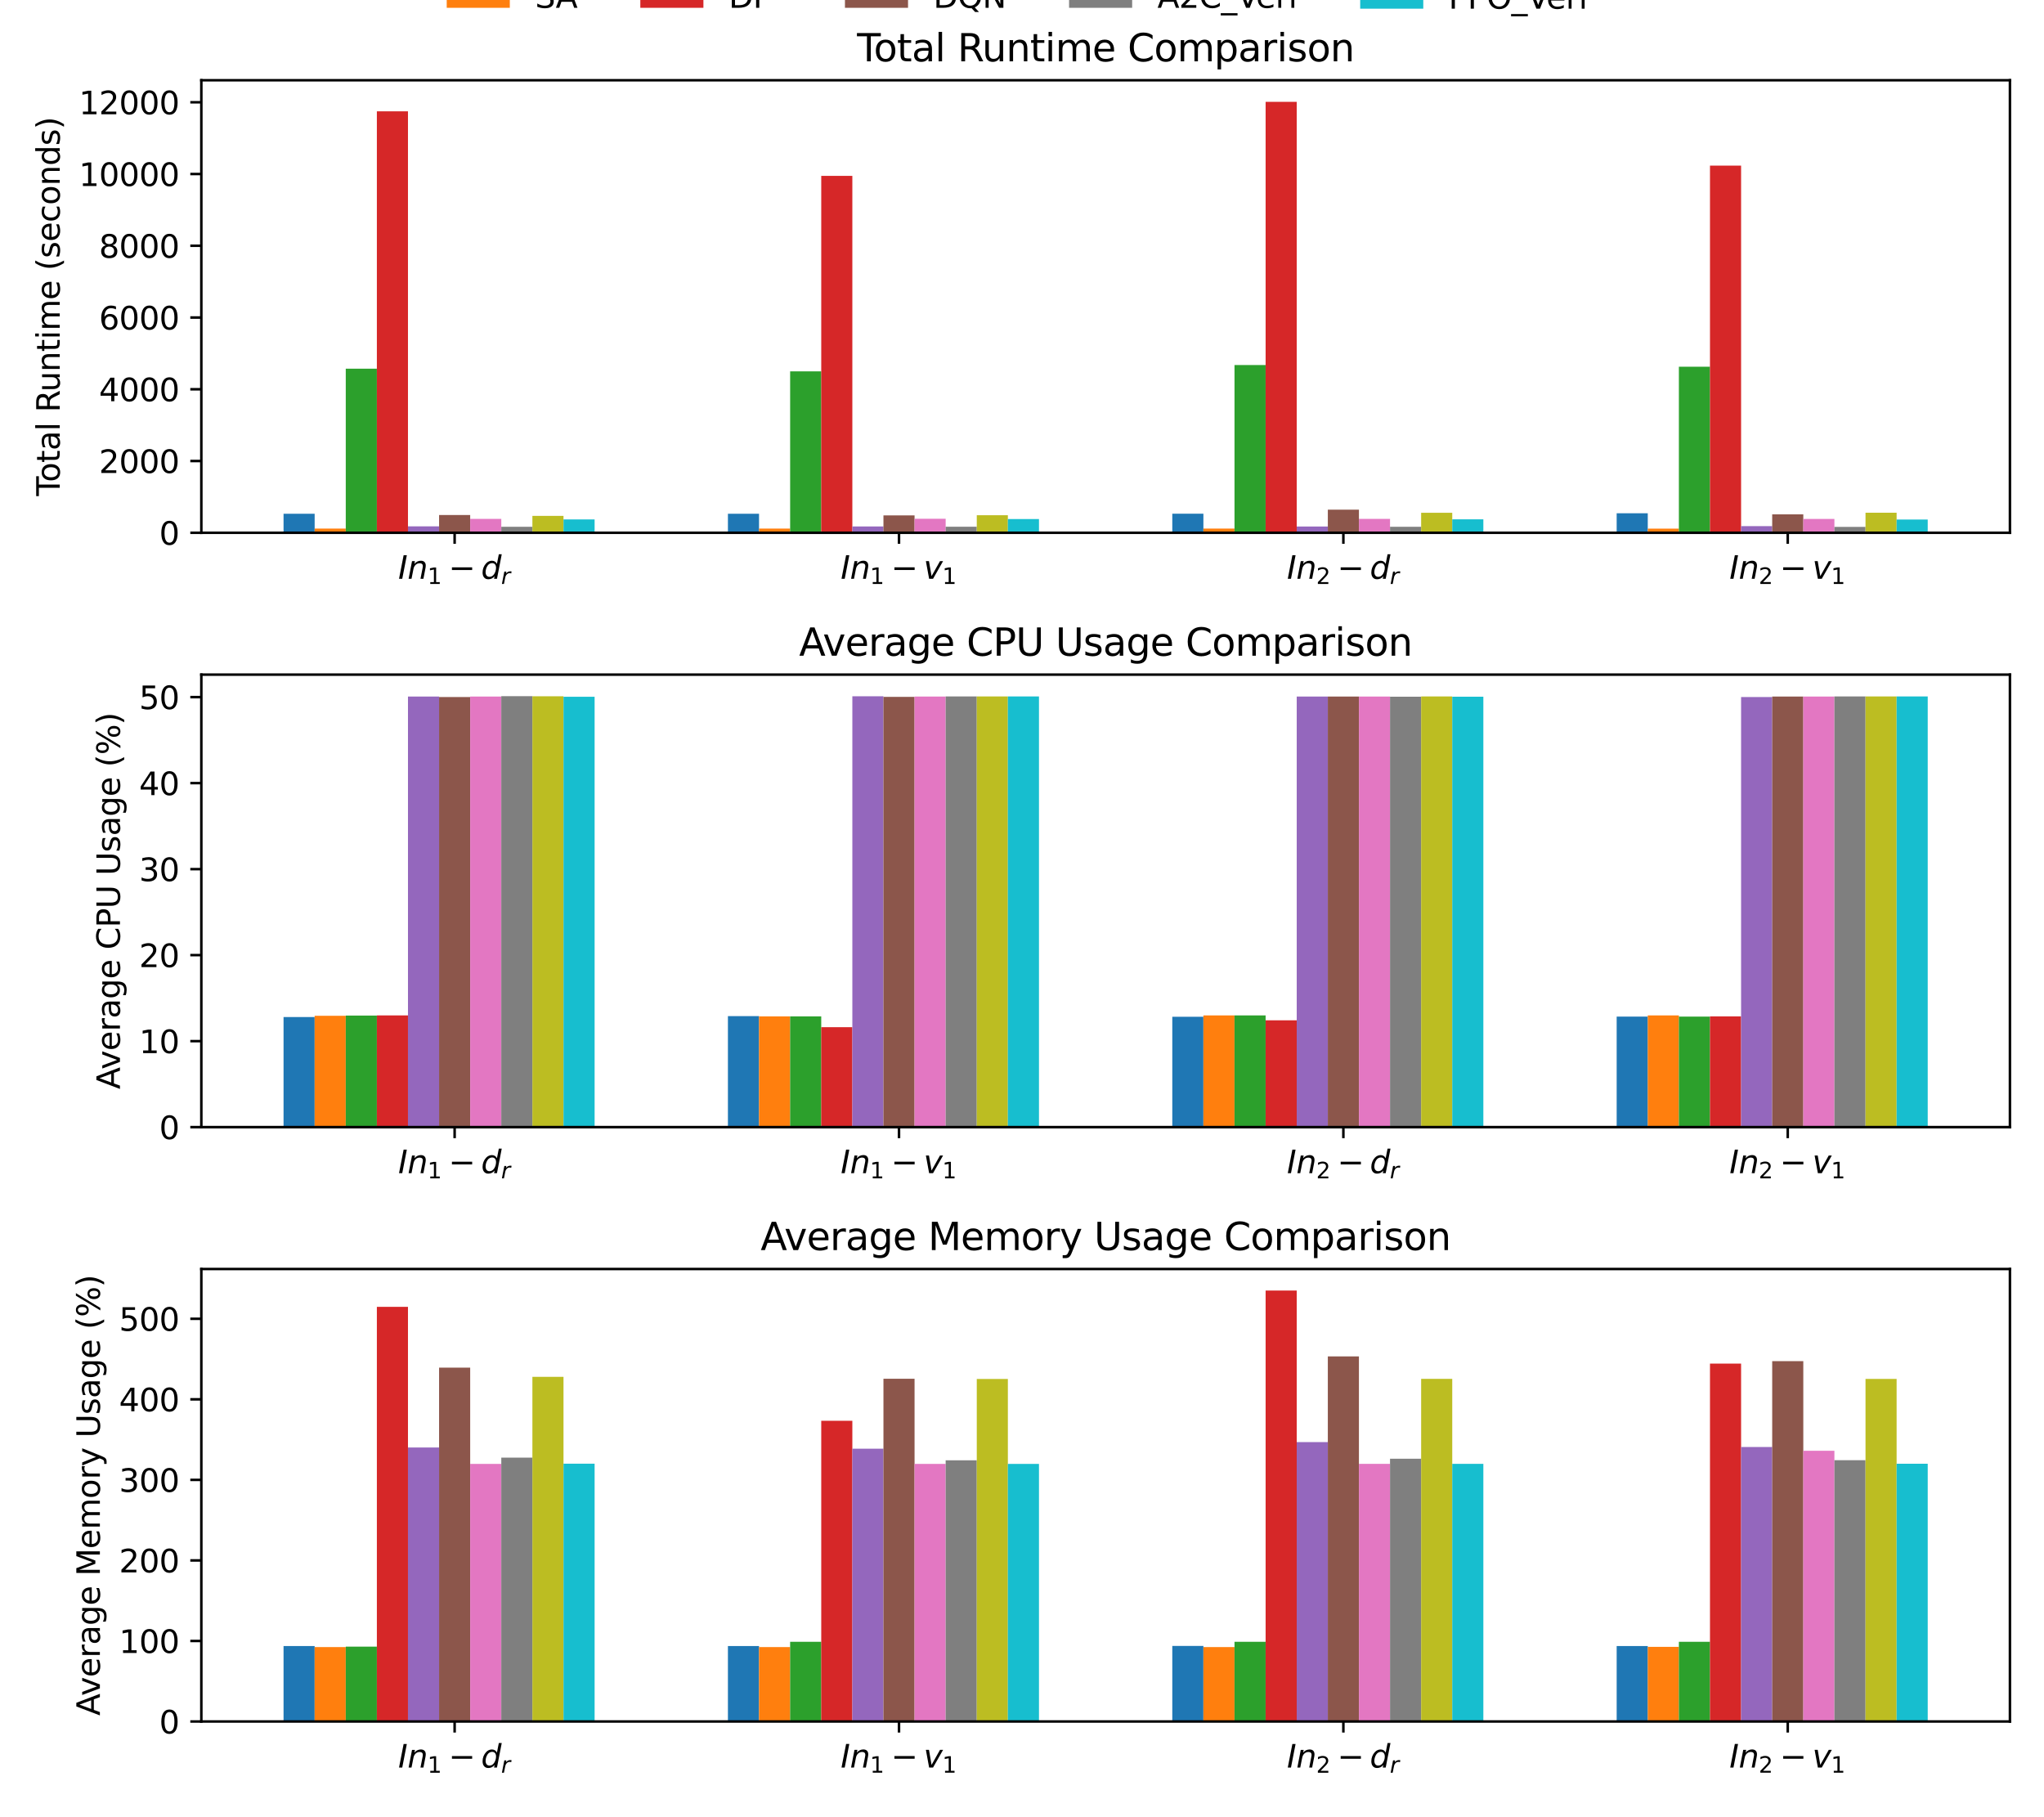<?xml version="1.0" encoding="utf-8" standalone="no"?>
<!DOCTYPE svg PUBLIC "-//W3C//DTD SVG 1.1//EN"
  "http://www.w3.org/Graphics/SVG/1.1/DTD/svg11.dtd">
<svg xmlns:xlink="http://www.w3.org/1999/xlink" width="648pt" height="576pt" viewBox="0 0 648 576" xmlns="http://www.w3.org/2000/svg" version="1.1">
 <defs>
  <style type="text/css">*{stroke-linejoin: round; stroke-linecap: butt}</style>
 </defs>
 <g id="figure_1">
  <g id="patch_1">
   <path d="M 0 576 
L 648 576 
L 648 0 
L 0 0 
z
" style="fill: #ffffff"/>
  </g>
  <g id="axes_1">
   <g id="patch_2">
    <path d="M 63.83 168.872 
L 637.2 168.872 
L 637.2 25.44 
L 63.83 25.44 
z
" style="fill: #ffffff"/>
   </g>
   <g id="patch_3">
    <path d="M 89.892 168.872 
L 99.754 168.872 
L 99.754 162.842 
L 89.892 162.842 
z
" clip-path="url(#pb3598b3ef5)" style="fill: #1f77b4"/>
   </g>
   <g id="patch_4">
    <path d="M 230.769 168.872 
L 240.631 168.872 
L 240.631 162.841 
L 230.769 162.841 
z
" clip-path="url(#pb3598b3ef5)" style="fill: #1f77b4"/>
   </g>
   <g id="patch_5">
    <path d="M 371.647 168.872 
L 381.508 168.872 
L 381.508 162.836 
L 371.647 162.836 
z
" clip-path="url(#pb3598b3ef5)" style="fill: #1f77b4"/>
   </g>
   <g id="patch_6">
    <path d="M 512.524 168.872 
L 522.385 168.872 
L 522.385 162.694 
L 512.524 162.694 
z
" clip-path="url(#pb3598b3ef5)" style="fill: #1f77b4"/>
   </g>
   <g id="patch_7">
    <path d="M 99.754 168.872 
L 109.615 168.872 
L 109.615 167.549 
L 99.754 167.549 
z
" clip-path="url(#pb3598b3ef5)" style="fill: #ff7f0e"/>
   </g>
   <g id="patch_8">
    <path d="M 240.631 168.872 
L 250.492 168.872 
L 250.492 167.548 
L 240.631 167.548 
z
" clip-path="url(#pb3598b3ef5)" style="fill: #ff7f0e"/>
   </g>
   <g id="patch_9">
    <path d="M 381.508 168.872 
L 391.369 168.872 
L 391.369 167.554 
L 381.508 167.554 
z
" clip-path="url(#pb3598b3ef5)" style="fill: #ff7f0e"/>
   </g>
   <g id="patch_10">
    <path d="M 522.385 168.872 
L 532.247 168.872 
L 532.247 167.56 
L 522.385 167.56 
z
" clip-path="url(#pb3598b3ef5)" style="fill: #ff7f0e"/>
   </g>
   <g id="patch_11">
    <path d="M 109.615 168.872 
L 119.476 168.872 
L 119.476 116.872 
L 109.615 116.872 
z
" clip-path="url(#pb3598b3ef5)" style="fill: #2ca02c"/>
   </g>
   <g id="patch_12">
    <path d="M 250.492 168.872 
L 260.354 168.872 
L 260.354 117.713 
L 250.492 117.713 
z
" clip-path="url(#pb3598b3ef5)" style="fill: #2ca02c"/>
   </g>
   <g id="patch_13">
    <path d="M 391.369 168.872 
L 401.231 168.872 
L 401.231 115.705 
L 391.369 115.705 
z
" clip-path="url(#pb3598b3ef5)" style="fill: #2ca02c"/>
   </g>
   <g id="patch_14">
    <path d="M 532.247 168.872 
L 542.108 168.872 
L 542.108 116.236 
L 532.247 116.236 
z
" clip-path="url(#pb3598b3ef5)" style="fill: #2ca02c"/>
   </g>
   <g id="patch_15">
    <path d="M 119.476 168.872 
L 129.338 168.872 
L 129.338 35.279 
L 119.476 35.279 
z
" clip-path="url(#pb3598b3ef5)" style="fill: #d62728"/>
   </g>
   <g id="patch_16">
    <path d="M 260.354 168.872 
L 270.215 168.872 
L 270.215 55.741 
L 260.354 55.741 
z
" clip-path="url(#pb3598b3ef5)" style="fill: #d62728"/>
   </g>
   <g id="patch_17">
    <path d="M 401.231 168.872 
L 411.092 168.872 
L 411.092 32.27 
L 401.231 32.27 
z
" clip-path="url(#pb3598b3ef5)" style="fill: #d62728"/>
   </g>
   <g id="patch_18">
    <path d="M 542.108 168.872 
L 551.969 168.872 
L 551.969 52.498 
L 542.108 52.498 
z
" clip-path="url(#pb3598b3ef5)" style="fill: #d62728"/>
   </g>
   <g id="patch_19">
    <path d="M 129.338 168.872 
L 139.199 168.872 
L 139.199 166.836 
L 129.338 166.836 
z
" clip-path="url(#pb3598b3ef5)" style="fill: #9467bd"/>
   </g>
   <g id="patch_20">
    <path d="M 270.215 168.872 
L 280.076 168.872 
L 280.076 166.879 
L 270.215 166.879 
z
" clip-path="url(#pb3598b3ef5)" style="fill: #9467bd"/>
   </g>
   <g id="patch_21">
    <path d="M 411.092 168.872 
L 420.954 168.872 
L 420.954 166.885 
L 411.092 166.885 
z
" clip-path="url(#pb3598b3ef5)" style="fill: #9467bd"/>
   </g>
   <g id="patch_22">
    <path d="M 551.969 168.872 
L 561.831 168.872 
L 561.831 166.764 
L 551.969 166.764 
z
" clip-path="url(#pb3598b3ef5)" style="fill: #9467bd"/>
   </g>
   <g id="patch_23">
    <path d="M 139.199 168.872 
L 149.061 168.872 
L 149.061 163.252 
L 139.199 163.252 
z
" clip-path="url(#pb3598b3ef5)" style="fill: #8c564b"/>
   </g>
   <g id="patch_24">
    <path d="M 280.076 168.872 
L 289.938 168.872 
L 289.938 163.368 
L 280.076 163.368 
z
" clip-path="url(#pb3598b3ef5)" style="fill: #8c564b"/>
   </g>
   <g id="patch_25">
    <path d="M 420.954 168.872 
L 430.815 168.872 
L 430.815 161.552 
L 420.954 161.552 
z
" clip-path="url(#pb3598b3ef5)" style="fill: #8c564b"/>
   </g>
   <g id="patch_26">
    <path d="M 561.831 168.872 
L 571.692 168.872 
L 571.692 163.029 
L 561.831 163.029 
z
" clip-path="url(#pb3598b3ef5)" style="fill: #8c564b"/>
   </g>
   <g id="patch_27">
    <path d="M 149.061 168.872 
L 158.922 168.872 
L 158.922 164.478 
L 149.061 164.478 
z
" clip-path="url(#pb3598b3ef5)" style="fill: #e377c2"/>
   </g>
   <g id="patch_28">
    <path d="M 289.938 168.872 
L 299.799 168.872 
L 299.799 164.444 
L 289.938 164.444 
z
" clip-path="url(#pb3598b3ef5)" style="fill: #e377c2"/>
   </g>
   <g id="patch_29">
    <path d="M 430.815 168.872 
L 440.676 168.872 
L 440.676 164.469 
L 430.815 164.469 
z
" clip-path="url(#pb3598b3ef5)" style="fill: #e377c2"/>
   </g>
   <g id="patch_30">
    <path d="M 571.692 168.872 
L 581.554 168.872 
L 581.554 164.483 
L 571.692 164.483 
z
" clip-path="url(#pb3598b3ef5)" style="fill: #e377c2"/>
   </g>
   <g id="patch_31">
    <path d="M 158.922 168.872 
L 168.783 168.872 
L 168.783 166.968 
L 158.922 166.968 
z
" clip-path="url(#pb3598b3ef5)" style="fill: #7f7f7f"/>
   </g>
   <g id="patch_32">
    <path d="M 299.799 168.872 
L 309.661 168.872 
L 309.661 166.955 
L 299.799 166.955 
z
" clip-path="url(#pb3598b3ef5)" style="fill: #7f7f7f"/>
   </g>
   <g id="patch_33">
    <path d="M 440.676 168.872 
L 450.538 168.872 
L 450.538 166.968 
L 440.676 166.968 
z
" clip-path="url(#pb3598b3ef5)" style="fill: #7f7f7f"/>
   </g>
   <g id="patch_34">
    <path d="M 581.554 168.872 
L 591.415 168.872 
L 591.415 167.017 
L 581.554 167.017 
z
" clip-path="url(#pb3598b3ef5)" style="fill: #7f7f7f"/>
   </g>
   <g id="patch_35">
    <path d="M 168.783 168.872 
L 178.645 168.872 
L 178.645 163.529 
L 168.783 163.529 
z
" clip-path="url(#pb3598b3ef5)" style="fill: #bcbd22"/>
   </g>
   <g id="patch_36">
    <path d="M 309.661 168.872 
L 319.522 168.872 
L 319.522 163.314 
L 309.661 163.314 
z
" clip-path="url(#pb3598b3ef5)" style="fill: #bcbd22"/>
   </g>
   <g id="patch_37">
    <path d="M 450.538 168.872 
L 460.399 168.872 
L 460.399 162.542 
L 450.538 162.542 
z
" clip-path="url(#pb3598b3ef5)" style="fill: #bcbd22"/>
   </g>
   <g id="patch_38">
    <path d="M 591.415 168.872 
L 601.276 168.872 
L 601.276 162.526 
L 591.415 162.526 
z
" clip-path="url(#pb3598b3ef5)" style="fill: #bcbd22"/>
   </g>
   <g id="patch_39">
    <path d="M 178.645 168.872 
L 188.506 168.872 
L 188.506 164.651 
L 178.645 164.651 
z
" clip-path="url(#pb3598b3ef5)" style="fill: #17becf"/>
   </g>
   <g id="patch_40">
    <path d="M 319.522 168.872 
L 329.383 168.872 
L 329.383 164.529 
L 319.522 164.529 
z
" clip-path="url(#pb3598b3ef5)" style="fill: #17becf"/>
   </g>
   <g id="patch_41">
    <path d="M 460.399 168.872 
L 470.261 168.872 
L 470.261 164.607 
L 460.399 164.607 
z
" clip-path="url(#pb3598b3ef5)" style="fill: #17becf"/>
   </g>
   <g id="patch_42">
    <path d="M 601.276 168.872 
L 611.138 168.872 
L 611.138 164.674 
L 601.276 164.674 
z
" clip-path="url(#pb3598b3ef5)" style="fill: #17becf"/>
   </g>
   <g id="matplotlib.axis_1">
    <g id="xtick_1">
     <g id="line2d_1">
      <defs>
       <path id="mb34ef0e3b6" d="M 0 0 
L 0 3.5 
" style="stroke: #000000; stroke-width: 0.8"/>
      </defs>
      <g>
       <use xlink:href="#mb34ef0e3b6" x="144.13" y="168.872" style="stroke: #000000; stroke-width: 0.8"/>
      </g>
     </g>
     <g id="text_1">
      <!-- $In_1-d_r$ -->
      <g transform="translate(126.23 183.47) scale(0.1 -0.1)">
       <defs>
        <path id="DejaVuSans-Oblique-49" d="M 1081 4666 
L 1716 4666 
L 806 0 
L 172 0 
L 1081 4666 
z
" transform="scale(0.016)"/>
        <path id="DejaVuSans-Oblique-6e" d="M 3566 2113 
L 3156 0 
L 2578 0 
L 2988 2091 
Q 3016 2238 3031 2350 
Q 3047 2463 3047 2528 
Q 3047 2791 2881 2937 
Q 2716 3084 2419 3084 
Q 1956 3084 1622 2776 
Q 1288 2469 1184 1941 
L 800 0 
L 225 0 
L 903 3500 
L 1478 3500 
L 1363 2950 
Q 1603 3253 1940 3418 
Q 2278 3584 2650 3584 
Q 3113 3584 3367 3334 
Q 3622 3084 3622 2631 
Q 3622 2519 3608 2391 
Q 3594 2263 3566 2113 
z
" transform="scale(0.016)"/>
        <path id="DejaVuSans-31" d="M 794 531 
L 1825 531 
L 1825 4091 
L 703 3866 
L 703 4441 
L 1819 4666 
L 2450 4666 
L 2450 531 
L 3481 531 
L 3481 0 
L 794 0 
L 794 531 
z
" transform="scale(0.016)"/>
        <path id="DejaVuSans-2212" d="M 678 2272 
L 4684 2272 
L 4684 1741 
L 678 1741 
L 678 2272 
z
" transform="scale(0.016)"/>
        <path id="DejaVuSans-Oblique-64" d="M 2675 525 
Q 2444 222 2128 65 
Q 1813 -91 1428 -91 
Q 903 -91 598 267 
Q 294 625 294 1247 
Q 294 1766 478 2236 
Q 663 2706 1013 3078 
Q 1244 3325 1534 3454 
Q 1825 3584 2144 3584 
Q 2481 3584 2739 3421 
Q 2997 3259 3138 2956 
L 3513 4863 
L 4091 4863 
L 3144 0 
L 2566 0 
L 2675 525 
z
M 891 1350 
Q 891 897 1095 644 
Q 1300 391 1663 391 
Q 1931 391 2161 520 
Q 2391 650 2566 903 
Q 2750 1166 2856 1509 
Q 2963 1853 2963 2188 
Q 2963 2622 2758 2865 
Q 2553 3109 2194 3109 
Q 1922 3109 1687 2981 
Q 1453 2853 1288 2613 
Q 1106 2353 998 2009 
Q 891 1666 891 1350 
z
" transform="scale(0.016)"/>
        <path id="DejaVuSans-Oblique-72" d="M 2853 2969 
Q 2766 3016 2653 3041 
Q 2541 3066 2413 3066 
Q 1953 3066 1609 2717 
Q 1266 2369 1153 1784 
L 800 0 
L 225 0 
L 909 3500 
L 1484 3500 
L 1375 2956 
Q 1603 3259 1920 3421 
Q 2238 3584 2597 3584 
Q 2691 3584 2781 3573 
Q 2872 3563 2963 3538 
L 2853 2969 
z
" transform="scale(0.016)"/>
       </defs>
       <use xlink:href="#DejaVuSans-Oblique-49" transform="translate(0 0.016)"/>
       <use xlink:href="#DejaVuSans-Oblique-6e" transform="translate(29.492 0.016)"/>
       <use xlink:href="#DejaVuSans-31" transform="translate(92.871 -16.391) scale(0.7)"/>
       <use xlink:href="#DejaVuSans-2212" transform="translate(159.624 0.016)"/>
       <use xlink:href="#DejaVuSans-Oblique-64" transform="translate(262.896 0.016)"/>
       <use xlink:href="#DejaVuSans-Oblique-72" transform="translate(326.372 -16.391) scale(0.7)"/>
      </g>
     </g>
    </g>
    <g id="xtick_2">
     <g id="line2d_2">
      <g>
       <use xlink:href="#mb34ef0e3b6" x="285.007" y="168.872" style="stroke: #000000; stroke-width: 0.8"/>
      </g>
     </g>
     <g id="text_2">
      <!-- $In_1-v_1$ -->
      <g transform="translate(266.507 183.47) scale(0.1 -0.1)">
       <defs>
        <path id="DejaVuSans-Oblique-76" d="M 459 3500 
L 1069 3500 
L 1581 525 
L 3256 3500 
L 3866 3500 
L 1875 0 
L 1100 0 
L 459 3500 
z
" transform="scale(0.016)"/>
       </defs>
       <use xlink:href="#DejaVuSans-Oblique-49" transform="translate(0 0.094)"/>
       <use xlink:href="#DejaVuSans-Oblique-6e" transform="translate(29.492 0.094)"/>
       <use xlink:href="#DejaVuSans-31" transform="translate(92.871 -16.312) scale(0.7)"/>
       <use xlink:href="#DejaVuSans-2212" transform="translate(159.624 0.094)"/>
       <use xlink:href="#DejaVuSans-Oblique-76" transform="translate(262.896 0.094)"/>
       <use xlink:href="#DejaVuSans-31" transform="translate(322.075 -16.312) scale(0.7)"/>
      </g>
     </g>
    </g>
    <g id="xtick_3">
     <g id="line2d_3">
      <g>
       <use xlink:href="#mb34ef0e3b6" x="425.884" y="168.872" style="stroke: #000000; stroke-width: 0.8"/>
      </g>
     </g>
     <g id="text_3">
      <!-- $In_2-d_r$ -->
      <g transform="translate(407.984 183.47) scale(0.1 -0.1)">
       <defs>
        <path id="DejaVuSans-32" d="M 1228 531 
L 3431 531 
L 3431 0 
L 469 0 
L 469 531 
Q 828 903 1448 1529 
Q 2069 2156 2228 2338 
Q 2531 2678 2651 2914 
Q 2772 3150 2772 3378 
Q 2772 3750 2511 3984 
Q 2250 4219 1831 4219 
Q 1534 4219 1204 4116 
Q 875 4013 500 3803 
L 500 4441 
Q 881 4594 1212 4672 
Q 1544 4750 1819 4750 
Q 2544 4750 2975 4387 
Q 3406 4025 3406 3419 
Q 3406 3131 3298 2873 
Q 3191 2616 2906 2266 
Q 2828 2175 2409 1742 
Q 1991 1309 1228 531 
z
" transform="scale(0.016)"/>
       </defs>
       <use xlink:href="#DejaVuSans-Oblique-49" transform="translate(0 0.016)"/>
       <use xlink:href="#DejaVuSans-Oblique-6e" transform="translate(29.492 0.016)"/>
       <use xlink:href="#DejaVuSans-32" transform="translate(92.871 -16.391) scale(0.7)"/>
       <use xlink:href="#DejaVuSans-2212" transform="translate(159.624 0.016)"/>
       <use xlink:href="#DejaVuSans-Oblique-64" transform="translate(262.896 0.016)"/>
       <use xlink:href="#DejaVuSans-Oblique-72" transform="translate(326.372 -16.391) scale(0.7)"/>
      </g>
     </g>
    </g>
    <g id="xtick_4">
     <g id="line2d_4">
      <g>
       <use xlink:href="#mb34ef0e3b6" x="566.761" y="168.872" style="stroke: #000000; stroke-width: 0.8"/>
      </g>
     </g>
     <g id="text_4">
      <!-- $In_2-v_1$ -->
      <g transform="translate(548.261 183.47) scale(0.1 -0.1)">
       <use xlink:href="#DejaVuSans-Oblique-49" transform="translate(0 0.094)"/>
       <use xlink:href="#DejaVuSans-Oblique-6e" transform="translate(29.492 0.094)"/>
       <use xlink:href="#DejaVuSans-32" transform="translate(92.871 -16.312) scale(0.7)"/>
       <use xlink:href="#DejaVuSans-2212" transform="translate(159.624 0.094)"/>
       <use xlink:href="#DejaVuSans-Oblique-76" transform="translate(262.896 0.094)"/>
       <use xlink:href="#DejaVuSans-31" transform="translate(322.075 -16.312) scale(0.7)"/>
      </g>
     </g>
    </g>
   </g>
   <g id="matplotlib.axis_2">
    <g id="ytick_1">
     <g id="line2d_5">
      <defs>
       <path id="m6378faf447" d="M 0 0 
L -3.5 0 
" style="stroke: #000000; stroke-width: 0.8"/>
      </defs>
      <g>
       <use xlink:href="#m6378faf447" x="63.83" y="168.872" style="stroke: #000000; stroke-width: 0.8"/>
      </g>
     </g>
     <g id="text_5">
      <!-- 0 -->
      <g transform="translate(50.468 172.671) scale(0.1 -0.1)">
       <defs>
        <path id="DejaVuSans-30" d="M 2034 4250 
Q 1547 4250 1301 3770 
Q 1056 3291 1056 2328 
Q 1056 1369 1301 889 
Q 1547 409 2034 409 
Q 2525 409 2770 889 
Q 3016 1369 3016 2328 
Q 3016 3291 2770 3770 
Q 2525 4250 2034 4250 
z
M 2034 4750 
Q 2819 4750 3233 4129 
Q 3647 3509 3647 2328 
Q 3647 1150 3233 529 
Q 2819 -91 2034 -91 
Q 1250 -91 836 529 
Q 422 1150 422 2328 
Q 422 3509 836 4129 
Q 1250 4750 2034 4750 
z
" transform="scale(0.016)"/>
       </defs>
       <use xlink:href="#DejaVuSans-30"/>
      </g>
     </g>
    </g>
    <g id="ytick_2">
     <g id="line2d_6">
      <g>
       <use xlink:href="#m6378faf447" x="63.83" y="146.13" style="stroke: #000000; stroke-width: 0.8"/>
      </g>
     </g>
     <g id="text_6">
      <!-- 2000 -->
      <g transform="translate(31.38 149.929) scale(0.1 -0.1)">
       <use xlink:href="#DejaVuSans-32"/>
       <use xlink:href="#DejaVuSans-30" x="63.623"/>
       <use xlink:href="#DejaVuSans-30" x="127.246"/>
       <use xlink:href="#DejaVuSans-30" x="190.869"/>
      </g>
     </g>
    </g>
    <g id="ytick_3">
     <g id="line2d_7">
      <g>
       <use xlink:href="#m6378faf447" x="63.83" y="123.388" style="stroke: #000000; stroke-width: 0.8"/>
      </g>
     </g>
     <g id="text_7">
      <!-- 4000 -->
      <g transform="translate(31.38 127.187) scale(0.1 -0.1)">
       <defs>
        <path id="DejaVuSans-34" d="M 2419 4116 
L 825 1625 
L 2419 1625 
L 2419 4116 
z
M 2253 4666 
L 3047 4666 
L 3047 1625 
L 3713 1625 
L 3713 1100 
L 3047 1100 
L 3047 0 
L 2419 0 
L 2419 1100 
L 313 1100 
L 313 1709 
L 2253 4666 
z
" transform="scale(0.016)"/>
       </defs>
       <use xlink:href="#DejaVuSans-34"/>
       <use xlink:href="#DejaVuSans-30" x="63.623"/>
       <use xlink:href="#DejaVuSans-30" x="127.246"/>
       <use xlink:href="#DejaVuSans-30" x="190.869"/>
      </g>
     </g>
    </g>
    <g id="ytick_4">
     <g id="line2d_8">
      <g>
       <use xlink:href="#m6378faf447" x="63.83" y="100.646" style="stroke: #000000; stroke-width: 0.8"/>
      </g>
     </g>
     <g id="text_8">
      <!-- 6000 -->
      <g transform="translate(31.38 104.445) scale(0.1 -0.1)">
       <defs>
        <path id="DejaVuSans-36" d="M 2113 2584 
Q 1688 2584 1439 2293 
Q 1191 2003 1191 1497 
Q 1191 994 1439 701 
Q 1688 409 2113 409 
Q 2538 409 2786 701 
Q 3034 994 3034 1497 
Q 3034 2003 2786 2293 
Q 2538 2584 2113 2584 
z
M 3366 4563 
L 3366 3988 
Q 3128 4100 2886 4159 
Q 2644 4219 2406 4219 
Q 1781 4219 1451 3797 
Q 1122 3375 1075 2522 
Q 1259 2794 1537 2939 
Q 1816 3084 2150 3084 
Q 2853 3084 3261 2657 
Q 3669 2231 3669 1497 
Q 3669 778 3244 343 
Q 2819 -91 2113 -91 
Q 1303 -91 875 529 
Q 447 1150 447 2328 
Q 447 3434 972 4092 
Q 1497 4750 2381 4750 
Q 2619 4750 2861 4703 
Q 3103 4656 3366 4563 
z
" transform="scale(0.016)"/>
       </defs>
       <use xlink:href="#DejaVuSans-36"/>
       <use xlink:href="#DejaVuSans-30" x="63.623"/>
       <use xlink:href="#DejaVuSans-30" x="127.246"/>
       <use xlink:href="#DejaVuSans-30" x="190.869"/>
      </g>
     </g>
    </g>
    <g id="ytick_5">
     <g id="line2d_9">
      <g>
       <use xlink:href="#m6378faf447" x="63.83" y="77.904" style="stroke: #000000; stroke-width: 0.8"/>
      </g>
     </g>
     <g id="text_9">
      <!-- 8000 -->
      <g transform="translate(31.38 81.703) scale(0.1 -0.1)">
       <defs>
        <path id="DejaVuSans-38" d="M 2034 2216 
Q 1584 2216 1326 1975 
Q 1069 1734 1069 1313 
Q 1069 891 1326 650 
Q 1584 409 2034 409 
Q 2484 409 2743 651 
Q 3003 894 3003 1313 
Q 3003 1734 2745 1975 
Q 2488 2216 2034 2216 
z
M 1403 2484 
Q 997 2584 770 2862 
Q 544 3141 544 3541 
Q 544 4100 942 4425 
Q 1341 4750 2034 4750 
Q 2731 4750 3128 4425 
Q 3525 4100 3525 3541 
Q 3525 3141 3298 2862 
Q 3072 2584 2669 2484 
Q 3125 2378 3379 2068 
Q 3634 1759 3634 1313 
Q 3634 634 3220 271 
Q 2806 -91 2034 -91 
Q 1263 -91 848 271 
Q 434 634 434 1313 
Q 434 1759 690 2068 
Q 947 2378 1403 2484 
z
M 1172 3481 
Q 1172 3119 1398 2916 
Q 1625 2713 2034 2713 
Q 2441 2713 2670 2916 
Q 2900 3119 2900 3481 
Q 2900 3844 2670 4047 
Q 2441 4250 2034 4250 
Q 1625 4250 1398 4047 
Q 1172 3844 1172 3481 
z
" transform="scale(0.016)"/>
       </defs>
       <use xlink:href="#DejaVuSans-38"/>
       <use xlink:href="#DejaVuSans-30" x="63.623"/>
       <use xlink:href="#DejaVuSans-30" x="127.246"/>
       <use xlink:href="#DejaVuSans-30" x="190.869"/>
      </g>
     </g>
    </g>
    <g id="ytick_6">
     <g id="line2d_10">
      <g>
       <use xlink:href="#m6378faf447" x="63.83" y="55.162" style="stroke: #000000; stroke-width: 0.8"/>
      </g>
     </g>
     <g id="text_10">
      <!-- 10000 -->
      <g transform="translate(25.017 58.961) scale(0.1 -0.1)">
       <use xlink:href="#DejaVuSans-31"/>
       <use xlink:href="#DejaVuSans-30" x="63.623"/>
       <use xlink:href="#DejaVuSans-30" x="127.246"/>
       <use xlink:href="#DejaVuSans-30" x="190.869"/>
       <use xlink:href="#DejaVuSans-30" x="254.492"/>
      </g>
     </g>
    </g>
    <g id="ytick_7">
     <g id="line2d_11">
      <g>
       <use xlink:href="#m6378faf447" x="63.83" y="32.42" style="stroke: #000000; stroke-width: 0.8"/>
      </g>
     </g>
     <g id="text_11">
      <!-- 12000 -->
      <g transform="translate(25.017 36.219) scale(0.1 -0.1)">
       <use xlink:href="#DejaVuSans-31"/>
       <use xlink:href="#DejaVuSans-32" x="63.623"/>
       <use xlink:href="#DejaVuSans-30" x="127.246"/>
       <use xlink:href="#DejaVuSans-30" x="190.869"/>
       <use xlink:href="#DejaVuSans-30" x="254.492"/>
      </g>
     </g>
    </g>
    <g id="text_12">
     <!-- Total Runtime (seconds) -->
     <g transform="translate(18.938 157.233) rotate(-90) scale(0.1 -0.1)">
      <defs>
       <path id="DejaVuSans-54" d="M -19 4666 
L 3928 4666 
L 3928 4134 
L 2272 4134 
L 2272 0 
L 1638 0 
L 1638 4134 
L -19 4134 
L -19 4666 
z
" transform="scale(0.016)"/>
       <path id="DejaVuSans-6f" d="M 1959 3097 
Q 1497 3097 1228 2736 
Q 959 2375 959 1747 
Q 959 1119 1226 758 
Q 1494 397 1959 397 
Q 2419 397 2687 759 
Q 2956 1122 2956 1747 
Q 2956 2369 2687 2733 
Q 2419 3097 1959 3097 
z
M 1959 3584 
Q 2709 3584 3137 3096 
Q 3566 2609 3566 1747 
Q 3566 888 3137 398 
Q 2709 -91 1959 -91 
Q 1206 -91 779 398 
Q 353 888 353 1747 
Q 353 2609 779 3096 
Q 1206 3584 1959 3584 
z
" transform="scale(0.016)"/>
       <path id="DejaVuSans-74" d="M 1172 4494 
L 1172 3500 
L 2356 3500 
L 2356 3053 
L 1172 3053 
L 1172 1153 
Q 1172 725 1289 603 
Q 1406 481 1766 481 
L 2356 481 
L 2356 0 
L 1766 0 
Q 1100 0 847 248 
Q 594 497 594 1153 
L 594 3053 
L 172 3053 
L 172 3500 
L 594 3500 
L 594 4494 
L 1172 4494 
z
" transform="scale(0.016)"/>
       <path id="DejaVuSans-61" d="M 2194 1759 
Q 1497 1759 1228 1600 
Q 959 1441 959 1056 
Q 959 750 1161 570 
Q 1363 391 1709 391 
Q 2188 391 2477 730 
Q 2766 1069 2766 1631 
L 2766 1759 
L 2194 1759 
z
M 3341 1997 
L 3341 0 
L 2766 0 
L 2766 531 
Q 2569 213 2275 61 
Q 1981 -91 1556 -91 
Q 1019 -91 701 211 
Q 384 513 384 1019 
Q 384 1609 779 1909 
Q 1175 2209 1959 2209 
L 2766 2209 
L 2766 2266 
Q 2766 2663 2505 2880 
Q 2244 3097 1772 3097 
Q 1472 3097 1187 3025 
Q 903 2953 641 2809 
L 641 3341 
Q 956 3463 1253 3523 
Q 1550 3584 1831 3584 
Q 2591 3584 2966 3190 
Q 3341 2797 3341 1997 
z
" transform="scale(0.016)"/>
       <path id="DejaVuSans-6c" d="M 603 4863 
L 1178 4863 
L 1178 0 
L 603 0 
L 603 4863 
z
" transform="scale(0.016)"/>
       <path id="DejaVuSans-20" transform="scale(0.016)"/>
       <path id="DejaVuSans-52" d="M 2841 2188 
Q 3044 2119 3236 1894 
Q 3428 1669 3622 1275 
L 4263 0 
L 3584 0 
L 2988 1197 
Q 2756 1666 2539 1819 
Q 2322 1972 1947 1972 
L 1259 1972 
L 1259 0 
L 628 0 
L 628 4666 
L 2053 4666 
Q 2853 4666 3247 4331 
Q 3641 3997 3641 3322 
Q 3641 2881 3436 2590 
Q 3231 2300 2841 2188 
z
M 1259 4147 
L 1259 2491 
L 2053 2491 
Q 2509 2491 2742 2702 
Q 2975 2913 2975 3322 
Q 2975 3731 2742 3939 
Q 2509 4147 2053 4147 
L 1259 4147 
z
" transform="scale(0.016)"/>
       <path id="DejaVuSans-75" d="M 544 1381 
L 544 3500 
L 1119 3500 
L 1119 1403 
Q 1119 906 1312 657 
Q 1506 409 1894 409 
Q 2359 409 2629 706 
Q 2900 1003 2900 1516 
L 2900 3500 
L 3475 3500 
L 3475 0 
L 2900 0 
L 2900 538 
Q 2691 219 2414 64 
Q 2138 -91 1772 -91 
Q 1169 -91 856 284 
Q 544 659 544 1381 
z
M 1991 3584 
L 1991 3584 
z
" transform="scale(0.016)"/>
       <path id="DejaVuSans-6e" d="M 3513 2113 
L 3513 0 
L 2938 0 
L 2938 2094 
Q 2938 2591 2744 2837 
Q 2550 3084 2163 3084 
Q 1697 3084 1428 2787 
Q 1159 2491 1159 1978 
L 1159 0 
L 581 0 
L 581 3500 
L 1159 3500 
L 1159 2956 
Q 1366 3272 1645 3428 
Q 1925 3584 2291 3584 
Q 2894 3584 3203 3211 
Q 3513 2838 3513 2113 
z
" transform="scale(0.016)"/>
       <path id="DejaVuSans-69" d="M 603 3500 
L 1178 3500 
L 1178 0 
L 603 0 
L 603 3500 
z
M 603 4863 
L 1178 4863 
L 1178 4134 
L 603 4134 
L 603 4863 
z
" transform="scale(0.016)"/>
       <path id="DejaVuSans-6d" d="M 3328 2828 
Q 3544 3216 3844 3400 
Q 4144 3584 4550 3584 
Q 5097 3584 5394 3201 
Q 5691 2819 5691 2113 
L 5691 0 
L 5113 0 
L 5113 2094 
Q 5113 2597 4934 2840 
Q 4756 3084 4391 3084 
Q 3944 3084 3684 2787 
Q 3425 2491 3425 1978 
L 3425 0 
L 2847 0 
L 2847 2094 
Q 2847 2600 2669 2842 
Q 2491 3084 2119 3084 
Q 1678 3084 1418 2786 
Q 1159 2488 1159 1978 
L 1159 0 
L 581 0 
L 581 3500 
L 1159 3500 
L 1159 2956 
Q 1356 3278 1631 3431 
Q 1906 3584 2284 3584 
Q 2666 3584 2933 3390 
Q 3200 3197 3328 2828 
z
" transform="scale(0.016)"/>
       <path id="DejaVuSans-65" d="M 3597 1894 
L 3597 1613 
L 953 1613 
Q 991 1019 1311 708 
Q 1631 397 2203 397 
Q 2534 397 2845 478 
Q 3156 559 3463 722 
L 3463 178 
Q 3153 47 2828 -22 
Q 2503 -91 2169 -91 
Q 1331 -91 842 396 
Q 353 884 353 1716 
Q 353 2575 817 3079 
Q 1281 3584 2069 3584 
Q 2775 3584 3186 3129 
Q 3597 2675 3597 1894 
z
M 3022 2063 
Q 3016 2534 2758 2815 
Q 2500 3097 2075 3097 
Q 1594 3097 1305 2825 
Q 1016 2553 972 2059 
L 3022 2063 
z
" transform="scale(0.016)"/>
       <path id="DejaVuSans-28" d="M 1984 4856 
Q 1566 4138 1362 3434 
Q 1159 2731 1159 2009 
Q 1159 1288 1364 580 
Q 1569 -128 1984 -844 
L 1484 -844 
Q 1016 -109 783 600 
Q 550 1309 550 2009 
Q 550 2706 781 3412 
Q 1013 4119 1484 4856 
L 1984 4856 
z
" transform="scale(0.016)"/>
       <path id="DejaVuSans-73" d="M 2834 3397 
L 2834 2853 
Q 2591 2978 2328 3040 
Q 2066 3103 1784 3103 
Q 1356 3103 1142 2972 
Q 928 2841 928 2578 
Q 928 2378 1081 2264 
Q 1234 2150 1697 2047 
L 1894 2003 
Q 2506 1872 2764 1633 
Q 3022 1394 3022 966 
Q 3022 478 2636 193 
Q 2250 -91 1575 -91 
Q 1294 -91 989 -36 
Q 684 19 347 128 
L 347 722 
Q 666 556 975 473 
Q 1284 391 1588 391 
Q 1994 391 2212 530 
Q 2431 669 2431 922 
Q 2431 1156 2273 1281 
Q 2116 1406 1581 1522 
L 1381 1569 
Q 847 1681 609 1914 
Q 372 2147 372 2553 
Q 372 3047 722 3315 
Q 1072 3584 1716 3584 
Q 2034 3584 2315 3537 
Q 2597 3491 2834 3397 
z
" transform="scale(0.016)"/>
       <path id="DejaVuSans-63" d="M 3122 3366 
L 3122 2828 
Q 2878 2963 2633 3030 
Q 2388 3097 2138 3097 
Q 1578 3097 1268 2742 
Q 959 2388 959 1747 
Q 959 1106 1268 751 
Q 1578 397 2138 397 
Q 2388 397 2633 464 
Q 2878 531 3122 666 
L 3122 134 
Q 2881 22 2623 -34 
Q 2366 -91 2075 -91 
Q 1284 -91 818 406 
Q 353 903 353 1747 
Q 353 2603 823 3093 
Q 1294 3584 2113 3584 
Q 2378 3584 2631 3529 
Q 2884 3475 3122 3366 
z
" transform="scale(0.016)"/>
       <path id="DejaVuSans-64" d="M 2906 2969 
L 2906 4863 
L 3481 4863 
L 3481 0 
L 2906 0 
L 2906 525 
Q 2725 213 2448 61 
Q 2172 -91 1784 -91 
Q 1150 -91 751 415 
Q 353 922 353 1747 
Q 353 2572 751 3078 
Q 1150 3584 1784 3584 
Q 2172 3584 2448 3432 
Q 2725 3281 2906 2969 
z
M 947 1747 
Q 947 1113 1208 752 
Q 1469 391 1925 391 
Q 2381 391 2643 752 
Q 2906 1113 2906 1747 
Q 2906 2381 2643 2742 
Q 2381 3103 1925 3103 
Q 1469 3103 1208 2742 
Q 947 2381 947 1747 
z
" transform="scale(0.016)"/>
       <path id="DejaVuSans-29" d="M 513 4856 
L 1013 4856 
Q 1481 4119 1714 3412 
Q 1947 2706 1947 2009 
Q 1947 1309 1714 600 
Q 1481 -109 1013 -844 
L 513 -844 
Q 928 -128 1133 580 
Q 1338 1288 1338 2009 
Q 1338 2731 1133 3434 
Q 928 4138 513 4856 
z
" transform="scale(0.016)"/>
      </defs>
      <use xlink:href="#DejaVuSans-54"/>
      <use xlink:href="#DejaVuSans-6f" x="44.084"/>
      <use xlink:href="#DejaVuSans-74" x="105.266"/>
      <use xlink:href="#DejaVuSans-61" x="144.475"/>
      <use xlink:href="#DejaVuSans-6c" x="205.754"/>
      <use xlink:href="#DejaVuSans-20" x="233.537"/>
      <use xlink:href="#DejaVuSans-52" x="265.324"/>
      <use xlink:href="#DejaVuSans-75" x="330.307"/>
      <use xlink:href="#DejaVuSans-6e" x="393.686"/>
      <use xlink:href="#DejaVuSans-74" x="457.064"/>
      <use xlink:href="#DejaVuSans-69" x="496.273"/>
      <use xlink:href="#DejaVuSans-6d" x="524.057"/>
      <use xlink:href="#DejaVuSans-65" x="621.469"/>
      <use xlink:href="#DejaVuSans-20" x="682.992"/>
      <use xlink:href="#DejaVuSans-28" x="714.779"/>
      <use xlink:href="#DejaVuSans-73" x="753.793"/>
      <use xlink:href="#DejaVuSans-65" x="805.893"/>
      <use xlink:href="#DejaVuSans-63" x="867.416"/>
      <use xlink:href="#DejaVuSans-6f" x="922.396"/>
      <use xlink:href="#DejaVuSans-6e" x="983.578"/>
      <use xlink:href="#DejaVuSans-64" x="1046.957"/>
      <use xlink:href="#DejaVuSans-73" x="1110.434"/>
      <use xlink:href="#DejaVuSans-29" x="1162.533"/>
     </g>
    </g>
   </g>
   <g id="patch_43">
    <path d="M 63.83 168.872 
L 63.83 25.44 
" style="fill: none; stroke: #000000; stroke-width: 0.8; stroke-linejoin: miter; stroke-linecap: square"/>
   </g>
   <g id="patch_44">
    <path d="M 637.2 168.872 
L 637.2 25.44 
" style="fill: none; stroke: #000000; stroke-width: 0.8; stroke-linejoin: miter; stroke-linecap: square"/>
   </g>
   <g id="patch_45">
    <path d="M 63.83 168.872 
L 637.2 168.872 
" style="fill: none; stroke: #000000; stroke-width: 0.8; stroke-linejoin: miter; stroke-linecap: square"/>
   </g>
   <g id="patch_46">
    <path d="M 63.83 25.44 
L 637.2 25.44 
" style="fill: none; stroke: #000000; stroke-width: 0.8; stroke-linejoin: miter; stroke-linecap: square"/>
   </g>
   <g id="text_13">
    <!-- Total Runtime Comparison -->
    <g transform="translate(271.706 19.44) scale(0.12 -0.12)">
     <defs>
      <path id="DejaVuSans-43" d="M 4122 4306 
L 4122 3641 
Q 3803 3938 3442 4084 
Q 3081 4231 2675 4231 
Q 1875 4231 1450 3742 
Q 1025 3253 1025 2328 
Q 1025 1406 1450 917 
Q 1875 428 2675 428 
Q 3081 428 3442 575 
Q 3803 722 4122 1019 
L 4122 359 
Q 3791 134 3420 21 
Q 3050 -91 2638 -91 
Q 1578 -91 968 557 
Q 359 1206 359 2328 
Q 359 3453 968 4101 
Q 1578 4750 2638 4750 
Q 3056 4750 3426 4639 
Q 3797 4528 4122 4306 
z
" transform="scale(0.016)"/>
      <path id="DejaVuSans-70" d="M 1159 525 
L 1159 -1331 
L 581 -1331 
L 581 3500 
L 1159 3500 
L 1159 2969 
Q 1341 3281 1617 3432 
Q 1894 3584 2278 3584 
Q 2916 3584 3314 3078 
Q 3713 2572 3713 1747 
Q 3713 922 3314 415 
Q 2916 -91 2278 -91 
Q 1894 -91 1617 61 
Q 1341 213 1159 525 
z
M 3116 1747 
Q 3116 2381 2855 2742 
Q 2594 3103 2138 3103 
Q 1681 3103 1420 2742 
Q 1159 2381 1159 1747 
Q 1159 1113 1420 752 
Q 1681 391 2138 391 
Q 2594 391 2855 752 
Q 3116 1113 3116 1747 
z
" transform="scale(0.016)"/>
      <path id="DejaVuSans-72" d="M 2631 2963 
Q 2534 3019 2420 3045 
Q 2306 3072 2169 3072 
Q 1681 3072 1420 2755 
Q 1159 2438 1159 1844 
L 1159 0 
L 581 0 
L 581 3500 
L 1159 3500 
L 1159 2956 
Q 1341 3275 1631 3429 
Q 1922 3584 2338 3584 
Q 2397 3584 2469 3576 
Q 2541 3569 2628 3553 
L 2631 2963 
z
" transform="scale(0.016)"/>
     </defs>
     <use xlink:href="#DejaVuSans-54"/>
     <use xlink:href="#DejaVuSans-6f" x="44.084"/>
     <use xlink:href="#DejaVuSans-74" x="105.266"/>
     <use xlink:href="#DejaVuSans-61" x="144.475"/>
     <use xlink:href="#DejaVuSans-6c" x="205.754"/>
     <use xlink:href="#DejaVuSans-20" x="233.537"/>
     <use xlink:href="#DejaVuSans-52" x="265.324"/>
     <use xlink:href="#DejaVuSans-75" x="330.307"/>
     <use xlink:href="#DejaVuSans-6e" x="393.686"/>
     <use xlink:href="#DejaVuSans-74" x="457.064"/>
     <use xlink:href="#DejaVuSans-69" x="496.273"/>
     <use xlink:href="#DejaVuSans-6d" x="524.057"/>
     <use xlink:href="#DejaVuSans-65" x="621.469"/>
     <use xlink:href="#DejaVuSans-20" x="682.992"/>
     <use xlink:href="#DejaVuSans-43" x="714.779"/>
     <use xlink:href="#DejaVuSans-6f" x="784.604"/>
     <use xlink:href="#DejaVuSans-6d" x="845.785"/>
     <use xlink:href="#DejaVuSans-70" x="943.197"/>
     <use xlink:href="#DejaVuSans-61" x="1006.674"/>
     <use xlink:href="#DejaVuSans-72" x="1067.953"/>
     <use xlink:href="#DejaVuSans-69" x="1109.066"/>
     <use xlink:href="#DejaVuSans-73" x="1136.85"/>
     <use xlink:href="#DejaVuSans-6f" x="1188.949"/>
     <use xlink:href="#DejaVuSans-6e" x="1250.131"/>
    </g>
   </g>
  </g>
  <g id="axes_2">
   <g id="patch_47">
    <path d="M 63.83 357.272 
L 637.2 357.272 
L 637.2 213.84 
L 63.83 213.84 
z
" style="fill: #ffffff"/>
   </g>
   <g id="patch_48">
    <path d="M 89.892 357.272 
L 99.754 357.272 
L 99.754 322.379 
L 89.892 322.379 
z
" clip-path="url(#pf34031ac2c)" style="fill: #1f77b4"/>
   </g>
   <g id="patch_49">
    <path d="M 230.769 357.272 
L 240.631 357.272 
L 240.631 322.079 
L 230.769 322.079 
z
" clip-path="url(#pf34031ac2c)" style="fill: #1f77b4"/>
   </g>
   <g id="patch_50">
    <path d="M 371.647 357.272 
L 381.508 357.272 
L 381.508 322.297 
L 371.647 322.297 
z
" clip-path="url(#pf34031ac2c)" style="fill: #1f77b4"/>
   </g>
   <g id="patch_51">
    <path d="M 512.524 357.272 
L 522.385 357.272 
L 522.385 322.242 
L 512.524 322.242 
z
" clip-path="url(#pf34031ac2c)" style="fill: #1f77b4"/>
   </g>
   <g id="patch_52">
    <path d="M 99.754 357.272 
L 109.615 357.272 
L 109.615 321.97 
L 99.754 321.97 
z
" clip-path="url(#pf34031ac2c)" style="fill: #ff7f0e"/>
   </g>
   <g id="patch_53">
    <path d="M 240.631 357.272 
L 250.492 357.272 
L 250.492 322.161 
L 240.631 322.161 
z
" clip-path="url(#pf34031ac2c)" style="fill: #ff7f0e"/>
   </g>
   <g id="patch_54">
    <path d="M 381.508 357.272 
L 391.369 357.272 
L 391.369 321.861 
L 381.508 321.861 
z
" clip-path="url(#pf34031ac2c)" style="fill: #ff7f0e"/>
   </g>
   <g id="patch_55">
    <path d="M 522.385 357.272 
L 532.247 357.272 
L 532.247 321.861 
L 522.385 321.861 
z
" clip-path="url(#pf34031ac2c)" style="fill: #ff7f0e"/>
   </g>
   <g id="patch_56">
    <path d="M 109.615 357.272 
L 119.476 357.272 
L 119.476 321.915 
L 109.615 321.915 
z
" clip-path="url(#pf34031ac2c)" style="fill: #2ca02c"/>
   </g>
   <g id="patch_57">
    <path d="M 250.492 357.272 
L 260.354 357.272 
L 260.354 322.161 
L 250.492 322.161 
z
" clip-path="url(#pf34031ac2c)" style="fill: #2ca02c"/>
   </g>
   <g id="patch_58">
    <path d="M 391.369 357.272 
L 401.231 357.272 
L 401.231 321.861 
L 391.369 321.861 
z
" clip-path="url(#pf34031ac2c)" style="fill: #2ca02c"/>
   </g>
   <g id="patch_59">
    <path d="M 532.247 357.272 
L 542.108 357.272 
L 542.108 322.242 
L 532.247 322.242 
z
" clip-path="url(#pf34031ac2c)" style="fill: #2ca02c"/>
   </g>
   <g id="patch_60">
    <path d="M 119.476 357.272 
L 129.338 357.272 
L 129.338 321.861 
L 119.476 321.861 
z
" clip-path="url(#pf34031ac2c)" style="fill: #d62728"/>
   </g>
   <g id="patch_61">
    <path d="M 260.354 357.272 
L 270.215 357.272 
L 270.215 325.595 
L 260.354 325.595 
z
" clip-path="url(#pf34031ac2c)" style="fill: #d62728"/>
   </g>
   <g id="patch_62">
    <path d="M 401.231 357.272 
L 411.092 357.272 
L 411.092 323.415 
L 401.231 323.415 
z
" clip-path="url(#pf34031ac2c)" style="fill: #d62728"/>
   </g>
   <g id="patch_63">
    <path d="M 542.108 357.272 
L 551.969 357.272 
L 551.969 322.161 
L 542.108 322.161 
z
" clip-path="url(#pf34031ac2c)" style="fill: #d62728"/>
   </g>
   <g id="patch_64">
    <path d="M 129.338 357.272 
L 139.199 357.272 
L 139.199 220.779 
L 129.338 220.779 
z
" clip-path="url(#pf34031ac2c)" style="fill: #9467bd"/>
   </g>
   <g id="patch_65">
    <path d="M 270.215 357.272 
L 280.076 357.272 
L 280.076 220.697 
L 270.215 220.697 
z
" clip-path="url(#pf34031ac2c)" style="fill: #9467bd"/>
   </g>
   <g id="patch_66">
    <path d="M 411.092 357.272 
L 420.954 357.272 
L 420.954 220.779 
L 411.092 220.779 
z
" clip-path="url(#pf34031ac2c)" style="fill: #9467bd"/>
   </g>
   <g id="patch_67">
    <path d="M 551.969 357.272 
L 561.831 357.272 
L 561.831 220.943 
L 551.969 220.943 
z
" clip-path="url(#pf34031ac2c)" style="fill: #9467bd"/>
   </g>
   <g id="patch_68">
    <path d="M 139.199 357.272 
L 149.061 357.272 
L 149.061 220.943 
L 139.199 220.943 
z
" clip-path="url(#pf34031ac2c)" style="fill: #8c564b"/>
   </g>
   <g id="patch_69">
    <path d="M 280.076 357.272 
L 289.938 357.272 
L 289.938 220.888 
L 280.076 220.888 
z
" clip-path="url(#pf34031ac2c)" style="fill: #8c564b"/>
   </g>
   <g id="patch_70">
    <path d="M 420.954 357.272 
L 430.815 357.272 
L 430.815 220.779 
L 420.954 220.779 
z
" clip-path="url(#pf34031ac2c)" style="fill: #8c564b"/>
   </g>
   <g id="patch_71">
    <path d="M 561.831 357.272 
L 571.692 357.272 
L 571.692 220.779 
L 561.831 220.779 
z
" clip-path="url(#pf34031ac2c)" style="fill: #8c564b"/>
   </g>
   <g id="patch_72">
    <path d="M 149.061 357.272 
L 158.922 357.272 
L 158.922 220.779 
L 149.061 220.779 
z
" clip-path="url(#pf34031ac2c)" style="fill: #e377c2"/>
   </g>
   <g id="patch_73">
    <path d="M 289.938 357.272 
L 299.799 357.272 
L 299.799 220.779 
L 289.938 220.779 
z
" clip-path="url(#pf34031ac2c)" style="fill: #e377c2"/>
   </g>
   <g id="patch_74">
    <path d="M 430.815 357.272 
L 440.676 357.272 
L 440.676 220.779 
L 430.815 220.779 
z
" clip-path="url(#pf34031ac2c)" style="fill: #e377c2"/>
   </g>
   <g id="patch_75">
    <path d="M 571.692 357.272 
L 581.554 357.272 
L 581.554 220.779 
L 571.692 220.779 
z
" clip-path="url(#pf34031ac2c)" style="fill: #e377c2"/>
   </g>
   <g id="patch_76">
    <path d="M 158.922 357.272 
L 168.783 357.272 
L 168.783 220.67 
L 158.922 220.67 
z
" clip-path="url(#pf34031ac2c)" style="fill: #7f7f7f"/>
   </g>
   <g id="patch_77">
    <path d="M 299.799 357.272 
L 309.661 357.272 
L 309.661 220.752 
L 299.799 220.752 
z
" clip-path="url(#pf34031ac2c)" style="fill: #7f7f7f"/>
   </g>
   <g id="patch_78">
    <path d="M 440.676 357.272 
L 450.538 357.272 
L 450.538 220.834 
L 440.676 220.834 
z
" clip-path="url(#pf34031ac2c)" style="fill: #7f7f7f"/>
   </g>
   <g id="patch_79">
    <path d="M 581.554 357.272 
L 591.415 357.272 
L 591.415 220.752 
L 581.554 220.752 
z
" clip-path="url(#pf34031ac2c)" style="fill: #7f7f7f"/>
   </g>
   <g id="patch_80">
    <path d="M 168.783 357.272 
L 178.645 357.272 
L 178.645 220.697 
L 168.783 220.697 
z
" clip-path="url(#pf34031ac2c)" style="fill: #bcbd22"/>
   </g>
   <g id="patch_81">
    <path d="M 309.661 357.272 
L 319.522 357.272 
L 319.522 220.752 
L 309.661 220.752 
z
" clip-path="url(#pf34031ac2c)" style="fill: #bcbd22"/>
   </g>
   <g id="patch_82">
    <path d="M 450.538 357.272 
L 460.399 357.272 
L 460.399 220.752 
L 450.538 220.752 
z
" clip-path="url(#pf34031ac2c)" style="fill: #bcbd22"/>
   </g>
   <g id="patch_83">
    <path d="M 591.415 357.272 
L 601.276 357.272 
L 601.276 220.752 
L 591.415 220.752 
z
" clip-path="url(#pf34031ac2c)" style="fill: #bcbd22"/>
   </g>
   <g id="patch_84">
    <path d="M 178.645 357.272 
L 188.506 357.272 
L 188.506 220.861 
L 178.645 220.861 
z
" clip-path="url(#pf34031ac2c)" style="fill: #17becf"/>
   </g>
   <g id="patch_85">
    <path d="M 319.522 357.272 
L 329.383 357.272 
L 329.383 220.752 
L 319.522 220.752 
z
" clip-path="url(#pf34031ac2c)" style="fill: #17becf"/>
   </g>
   <g id="patch_86">
    <path d="M 460.399 357.272 
L 470.261 357.272 
L 470.261 220.834 
L 460.399 220.834 
z
" clip-path="url(#pf34031ac2c)" style="fill: #17becf"/>
   </g>
   <g id="patch_87">
    <path d="M 601.276 357.272 
L 611.138 357.272 
L 611.138 220.752 
L 601.276 220.752 
z
" clip-path="url(#pf34031ac2c)" style="fill: #17becf"/>
   </g>
   <g id="matplotlib.axis_3">
    <g id="xtick_5">
     <g id="line2d_12">
      <g>
       <use xlink:href="#mb34ef0e3b6" x="144.13" y="357.272" style="stroke: #000000; stroke-width: 0.8"/>
      </g>
     </g>
     <g id="text_14">
      <!-- $In_1-d_r$ -->
      <g transform="translate(126.23 371.87) scale(0.1 -0.1)">
       <use xlink:href="#DejaVuSans-Oblique-49" transform="translate(0 0.016)"/>
       <use xlink:href="#DejaVuSans-Oblique-6e" transform="translate(29.492 0.016)"/>
       <use xlink:href="#DejaVuSans-31" transform="translate(92.871 -16.391) scale(0.7)"/>
       <use xlink:href="#DejaVuSans-2212" transform="translate(159.624 0.016)"/>
       <use xlink:href="#DejaVuSans-Oblique-64" transform="translate(262.896 0.016)"/>
       <use xlink:href="#DejaVuSans-Oblique-72" transform="translate(326.372 -16.391) scale(0.7)"/>
      </g>
     </g>
    </g>
    <g id="xtick_6">
     <g id="line2d_13">
      <g>
       <use xlink:href="#mb34ef0e3b6" x="285.007" y="357.272" style="stroke: #000000; stroke-width: 0.8"/>
      </g>
     </g>
     <g id="text_15">
      <!-- $In_1-v_1$ -->
      <g transform="translate(266.507 371.87) scale(0.1 -0.1)">
       <use xlink:href="#DejaVuSans-Oblique-49" transform="translate(0 0.094)"/>
       <use xlink:href="#DejaVuSans-Oblique-6e" transform="translate(29.492 0.094)"/>
       <use xlink:href="#DejaVuSans-31" transform="translate(92.871 -16.312) scale(0.7)"/>
       <use xlink:href="#DejaVuSans-2212" transform="translate(159.624 0.094)"/>
       <use xlink:href="#DejaVuSans-Oblique-76" transform="translate(262.896 0.094)"/>
       <use xlink:href="#DejaVuSans-31" transform="translate(322.075 -16.312) scale(0.7)"/>
      </g>
     </g>
    </g>
    <g id="xtick_7">
     <g id="line2d_14">
      <g>
       <use xlink:href="#mb34ef0e3b6" x="425.884" y="357.272" style="stroke: #000000; stroke-width: 0.8"/>
      </g>
     </g>
     <g id="text_16">
      <!-- $In_2-d_r$ -->
      <g transform="translate(407.984 371.87) scale(0.1 -0.1)">
       <use xlink:href="#DejaVuSans-Oblique-49" transform="translate(0 0.016)"/>
       <use xlink:href="#DejaVuSans-Oblique-6e" transform="translate(29.492 0.016)"/>
       <use xlink:href="#DejaVuSans-32" transform="translate(92.871 -16.391) scale(0.7)"/>
       <use xlink:href="#DejaVuSans-2212" transform="translate(159.624 0.016)"/>
       <use xlink:href="#DejaVuSans-Oblique-64" transform="translate(262.896 0.016)"/>
       <use xlink:href="#DejaVuSans-Oblique-72" transform="translate(326.372 -16.391) scale(0.7)"/>
      </g>
     </g>
    </g>
    <g id="xtick_8">
     <g id="line2d_15">
      <g>
       <use xlink:href="#mb34ef0e3b6" x="566.761" y="357.272" style="stroke: #000000; stroke-width: 0.8"/>
      </g>
     </g>
     <g id="text_17">
      <!-- $In_2-v_1$ -->
      <g transform="translate(548.261 371.87) scale(0.1 -0.1)">
       <use xlink:href="#DejaVuSans-Oblique-49" transform="translate(0 0.094)"/>
       <use xlink:href="#DejaVuSans-Oblique-6e" transform="translate(29.492 0.094)"/>
       <use xlink:href="#DejaVuSans-32" transform="translate(92.871 -16.312) scale(0.7)"/>
       <use xlink:href="#DejaVuSans-2212" transform="translate(159.624 0.094)"/>
       <use xlink:href="#DejaVuSans-Oblique-76" transform="translate(262.896 0.094)"/>
       <use xlink:href="#DejaVuSans-31" transform="translate(322.075 -16.312) scale(0.7)"/>
      </g>
     </g>
    </g>
   </g>
   <g id="matplotlib.axis_4">
    <g id="ytick_8">
     <g id="line2d_16">
      <g>
       <use xlink:href="#m6378faf447" x="63.83" y="357.272" style="stroke: #000000; stroke-width: 0.8"/>
      </g>
     </g>
     <g id="text_18">
      <!-- 0 -->
      <g transform="translate(50.468 361.071) scale(0.1 -0.1)">
       <use xlink:href="#DejaVuSans-30"/>
      </g>
     </g>
    </g>
    <g id="ytick_9">
     <g id="line2d_17">
      <g>
       <use xlink:href="#m6378faf447" x="63.83" y="330.012" style="stroke: #000000; stroke-width: 0.8"/>
      </g>
     </g>
     <g id="text_19">
      <!-- 10 -->
      <g transform="translate(44.105 333.811) scale(0.1 -0.1)">
       <use xlink:href="#DejaVuSans-31"/>
       <use xlink:href="#DejaVuSans-30" x="63.623"/>
      </g>
     </g>
    </g>
    <g id="ytick_10">
     <g id="line2d_18">
      <g>
       <use xlink:href="#m6378faf447" x="63.83" y="302.751" style="stroke: #000000; stroke-width: 0.8"/>
      </g>
     </g>
     <g id="text_20">
      <!-- 20 -->
      <g transform="translate(44.105 306.55) scale(0.1 -0.1)">
       <use xlink:href="#DejaVuSans-32"/>
       <use xlink:href="#DejaVuSans-30" x="63.623"/>
      </g>
     </g>
    </g>
    <g id="ytick_11">
     <g id="line2d_19">
      <g>
       <use xlink:href="#m6378faf447" x="63.83" y="275.491" style="stroke: #000000; stroke-width: 0.8"/>
      </g>
     </g>
     <g id="text_21">
      <!-- 30 -->
      <g transform="translate(44.105 279.29) scale(0.1 -0.1)">
       <defs>
        <path id="DejaVuSans-33" d="M 2597 2516 
Q 3050 2419 3304 2112 
Q 3559 1806 3559 1356 
Q 3559 666 3084 287 
Q 2609 -91 1734 -91 
Q 1441 -91 1130 -33 
Q 819 25 488 141 
L 488 750 
Q 750 597 1062 519 
Q 1375 441 1716 441 
Q 2309 441 2620 675 
Q 2931 909 2931 1356 
Q 2931 1769 2642 2001 
Q 2353 2234 1838 2234 
L 1294 2234 
L 1294 2753 
L 1863 2753 
Q 2328 2753 2575 2939 
Q 2822 3125 2822 3475 
Q 2822 3834 2567 4026 
Q 2313 4219 1838 4219 
Q 1578 4219 1281 4162 
Q 984 4106 628 3988 
L 628 4550 
Q 988 4650 1302 4700 
Q 1616 4750 1894 4750 
Q 2613 4750 3031 4423 
Q 3450 4097 3450 3541 
Q 3450 3153 3228 2886 
Q 3006 2619 2597 2516 
z
" transform="scale(0.016)"/>
       </defs>
       <use xlink:href="#DejaVuSans-33"/>
       <use xlink:href="#DejaVuSans-30" x="63.623"/>
      </g>
     </g>
    </g>
    <g id="ytick_12">
     <g id="line2d_20">
      <g>
       <use xlink:href="#m6378faf447" x="63.83" y="248.23" style="stroke: #000000; stroke-width: 0.8"/>
      </g>
     </g>
     <g id="text_22">
      <!-- 40 -->
      <g transform="translate(44.105 252.03) scale(0.1 -0.1)">
       <use xlink:href="#DejaVuSans-34"/>
       <use xlink:href="#DejaVuSans-30" x="63.623"/>
      </g>
     </g>
    </g>
    <g id="ytick_13">
     <g id="line2d_21">
      <g>
       <use xlink:href="#m6378faf447" x="63.83" y="220.97" style="stroke: #000000; stroke-width: 0.8"/>
      </g>
     </g>
     <g id="text_23">
      <!-- 50 -->
      <g transform="translate(44.105 224.769) scale(0.1 -0.1)">
       <defs>
        <path id="DejaVuSans-35" d="M 691 4666 
L 3169 4666 
L 3169 4134 
L 1269 4134 
L 1269 2991 
Q 1406 3038 1543 3061 
Q 1681 3084 1819 3084 
Q 2600 3084 3056 2656 
Q 3513 2228 3513 1497 
Q 3513 744 3044 326 
Q 2575 -91 1722 -91 
Q 1428 -91 1123 -41 
Q 819 9 494 109 
L 494 744 
Q 775 591 1075 516 
Q 1375 441 1709 441 
Q 2250 441 2565 725 
Q 2881 1009 2881 1497 
Q 2881 1984 2565 2268 
Q 2250 2553 1709 2553 
Q 1456 2553 1204 2497 
Q 953 2441 691 2322 
L 691 4666 
z
" transform="scale(0.016)"/>
       </defs>
       <use xlink:href="#DejaVuSans-35"/>
       <use xlink:href="#DejaVuSans-30" x="63.623"/>
      </g>
     </g>
    </g>
    <g id="text_24">
     <!-- Average CPU Usage (%) -->
     <g transform="translate(38.025 345.253) rotate(-90) scale(0.1 -0.1)">
      <defs>
       <path id="DejaVuSans-41" d="M 2188 4044 
L 1331 1722 
L 3047 1722 
L 2188 4044 
z
M 1831 4666 
L 2547 4666 
L 4325 0 
L 3669 0 
L 3244 1197 
L 1141 1197 
L 716 0 
L 50 0 
L 1831 4666 
z
" transform="scale(0.016)"/>
       <path id="DejaVuSans-76" d="M 191 3500 
L 800 3500 
L 1894 563 
L 2988 3500 
L 3597 3500 
L 2284 0 
L 1503 0 
L 191 3500 
z
" transform="scale(0.016)"/>
       <path id="DejaVuSans-67" d="M 2906 1791 
Q 2906 2416 2648 2759 
Q 2391 3103 1925 3103 
Q 1463 3103 1205 2759 
Q 947 2416 947 1791 
Q 947 1169 1205 825 
Q 1463 481 1925 481 
Q 2391 481 2648 825 
Q 2906 1169 2906 1791 
z
M 3481 434 
Q 3481 -459 3084 -895 
Q 2688 -1331 1869 -1331 
Q 1566 -1331 1297 -1286 
Q 1028 -1241 775 -1147 
L 775 -588 
Q 1028 -725 1275 -790 
Q 1522 -856 1778 -856 
Q 2344 -856 2625 -561 
Q 2906 -266 2906 331 
L 2906 616 
Q 2728 306 2450 153 
Q 2172 0 1784 0 
Q 1141 0 747 490 
Q 353 981 353 1791 
Q 353 2603 747 3093 
Q 1141 3584 1784 3584 
Q 2172 3584 2450 3431 
Q 2728 3278 2906 2969 
L 2906 3500 
L 3481 3500 
L 3481 434 
z
" transform="scale(0.016)"/>
       <path id="DejaVuSans-50" d="M 1259 4147 
L 1259 2394 
L 2053 2394 
Q 2494 2394 2734 2622 
Q 2975 2850 2975 3272 
Q 2975 3691 2734 3919 
Q 2494 4147 2053 4147 
L 1259 4147 
z
M 628 4666 
L 2053 4666 
Q 2838 4666 3239 4311 
Q 3641 3956 3641 3272 
Q 3641 2581 3239 2228 
Q 2838 1875 2053 1875 
L 1259 1875 
L 1259 0 
L 628 0 
L 628 4666 
z
" transform="scale(0.016)"/>
       <path id="DejaVuSans-55" d="M 556 4666 
L 1191 4666 
L 1191 1831 
Q 1191 1081 1462 751 
Q 1734 422 2344 422 
Q 2950 422 3222 751 
Q 3494 1081 3494 1831 
L 3494 4666 
L 4128 4666 
L 4128 1753 
Q 4128 841 3676 375 
Q 3225 -91 2344 -91 
Q 1459 -91 1007 375 
Q 556 841 556 1753 
L 556 4666 
z
" transform="scale(0.016)"/>
       <path id="DejaVuSans-25" d="M 4653 2053 
Q 4381 2053 4226 1822 
Q 4072 1591 4072 1178 
Q 4072 772 4226 539 
Q 4381 306 4653 306 
Q 4919 306 5073 539 
Q 5228 772 5228 1178 
Q 5228 1588 5073 1820 
Q 4919 2053 4653 2053 
z
M 4653 2450 
Q 5147 2450 5437 2106 
Q 5728 1763 5728 1178 
Q 5728 594 5436 251 
Q 5144 -91 4653 -91 
Q 4153 -91 3862 251 
Q 3572 594 3572 1178 
Q 3572 1766 3864 2108 
Q 4156 2450 4653 2450 
z
M 1428 4353 
Q 1159 4353 1004 4120 
Q 850 3888 850 3481 
Q 850 3069 1003 2837 
Q 1156 2606 1428 2606 
Q 1700 2606 1854 2837 
Q 2009 3069 2009 3481 
Q 2009 3884 1853 4118 
Q 1697 4353 1428 4353 
z
M 4250 4750 
L 4750 4750 
L 1831 -91 
L 1331 -91 
L 4250 4750 
z
M 1428 4750 
Q 1922 4750 2215 4408 
Q 2509 4066 2509 3481 
Q 2509 2891 2217 2550 
Q 1925 2209 1428 2209 
Q 931 2209 642 2551 
Q 353 2894 353 3481 
Q 353 4063 643 4406 
Q 934 4750 1428 4750 
z
" transform="scale(0.016)"/>
      </defs>
      <use xlink:href="#DejaVuSans-41"/>
      <use xlink:href="#DejaVuSans-76" x="62.533"/>
      <use xlink:href="#DejaVuSans-65" x="121.713"/>
      <use xlink:href="#DejaVuSans-72" x="183.236"/>
      <use xlink:href="#DejaVuSans-61" x="224.35"/>
      <use xlink:href="#DejaVuSans-67" x="285.629"/>
      <use xlink:href="#DejaVuSans-65" x="349.105"/>
      <use xlink:href="#DejaVuSans-20" x="410.629"/>
      <use xlink:href="#DejaVuSans-43" x="442.416"/>
      <use xlink:href="#DejaVuSans-50" x="512.24"/>
      <use xlink:href="#DejaVuSans-55" x="572.543"/>
      <use xlink:href="#DejaVuSans-20" x="645.736"/>
      <use xlink:href="#DejaVuSans-55" x="677.523"/>
      <use xlink:href="#DejaVuSans-73" x="750.717"/>
      <use xlink:href="#DejaVuSans-61" x="802.816"/>
      <use xlink:href="#DejaVuSans-67" x="864.096"/>
      <use xlink:href="#DejaVuSans-65" x="927.572"/>
      <use xlink:href="#DejaVuSans-20" x="989.096"/>
      <use xlink:href="#DejaVuSans-28" x="1020.883"/>
      <use xlink:href="#DejaVuSans-25" x="1059.896"/>
      <use xlink:href="#DejaVuSans-29" x="1154.916"/>
     </g>
    </g>
   </g>
   <g id="patch_88">
    <path d="M 63.83 357.272 
L 63.83 213.84 
" style="fill: none; stroke: #000000; stroke-width: 0.8; stroke-linejoin: miter; stroke-linecap: square"/>
   </g>
   <g id="patch_89">
    <path d="M 637.2 357.272 
L 637.2 213.84 
" style="fill: none; stroke: #000000; stroke-width: 0.8; stroke-linejoin: miter; stroke-linecap: square"/>
   </g>
   <g id="patch_90">
    <path d="M 63.83 357.272 
L 637.2 357.272 
" style="fill: none; stroke: #000000; stroke-width: 0.8; stroke-linejoin: miter; stroke-linecap: square"/>
   </g>
   <g id="patch_91">
    <path d="M 63.83 213.84 
L 637.2 213.84 
" style="fill: none; stroke: #000000; stroke-width: 0.8; stroke-linejoin: miter; stroke-linecap: square"/>
   </g>
   <g id="text_25">
    <!-- Average CPU Usage Comparison -->
    <g transform="translate(253.338 207.84) scale(0.12 -0.12)">
     <use xlink:href="#DejaVuSans-41"/>
     <use xlink:href="#DejaVuSans-76" x="62.533"/>
     <use xlink:href="#DejaVuSans-65" x="121.713"/>
     <use xlink:href="#DejaVuSans-72" x="183.236"/>
     <use xlink:href="#DejaVuSans-61" x="224.35"/>
     <use xlink:href="#DejaVuSans-67" x="285.629"/>
     <use xlink:href="#DejaVuSans-65" x="349.105"/>
     <use xlink:href="#DejaVuSans-20" x="410.629"/>
     <use xlink:href="#DejaVuSans-43" x="442.416"/>
     <use xlink:href="#DejaVuSans-50" x="512.24"/>
     <use xlink:href="#DejaVuSans-55" x="572.543"/>
     <use xlink:href="#DejaVuSans-20" x="645.736"/>
     <use xlink:href="#DejaVuSans-55" x="677.523"/>
     <use xlink:href="#DejaVuSans-73" x="750.717"/>
     <use xlink:href="#DejaVuSans-61" x="802.816"/>
     <use xlink:href="#DejaVuSans-67" x="864.096"/>
     <use xlink:href="#DejaVuSans-65" x="927.572"/>
     <use xlink:href="#DejaVuSans-20" x="989.096"/>
     <use xlink:href="#DejaVuSans-43" x="1020.883"/>
     <use xlink:href="#DejaVuSans-6f" x="1090.707"/>
     <use xlink:href="#DejaVuSans-6d" x="1151.889"/>
     <use xlink:href="#DejaVuSans-70" x="1249.301"/>
     <use xlink:href="#DejaVuSans-61" x="1312.777"/>
     <use xlink:href="#DejaVuSans-72" x="1374.057"/>
     <use xlink:href="#DejaVuSans-69" x="1415.17"/>
     <use xlink:href="#DejaVuSans-73" x="1442.953"/>
     <use xlink:href="#DejaVuSans-6f" x="1495.053"/>
     <use xlink:href="#DejaVuSans-6e" x="1556.234"/>
    </g>
   </g>
  </g>
  <g id="axes_3">
   <g id="patch_92">
    <path d="M 63.83 545.672 
L 637.2 545.672 
L 637.2 402.24 
L 63.83 402.24 
z
" style="fill: #ffffff"/>
   </g>
   <g id="patch_93">
    <path d="M 89.892 545.672 
L 99.754 545.672 
L 99.754 521.751 
L 89.892 521.751 
z
" clip-path="url(#p750c6c79ba)" style="fill: #1f77b4"/>
   </g>
   <g id="patch_94">
    <path d="M 230.769 545.672 
L 240.631 545.672 
L 240.631 521.756 
L 230.769 521.756 
z
" clip-path="url(#p750c6c79ba)" style="fill: #1f77b4"/>
   </g>
   <g id="patch_95">
    <path d="M 371.647 545.672 
L 381.508 545.672 
L 381.508 521.723 
L 371.647 521.723 
z
" clip-path="url(#p750c6c79ba)" style="fill: #1f77b4"/>
   </g>
   <g id="patch_96">
    <path d="M 512.524 545.672 
L 522.385 545.672 
L 522.385 521.748 
L 512.524 521.748 
z
" clip-path="url(#p750c6c79ba)" style="fill: #1f77b4"/>
   </g>
   <g id="patch_97">
    <path d="M 99.754 545.672 
L 109.615 545.672 
L 109.615 522.077 
L 99.754 522.077 
z
" clip-path="url(#p750c6c79ba)" style="fill: #ff7f0e"/>
   </g>
   <g id="patch_98">
    <path d="M 240.631 545.672 
L 250.492 545.672 
L 250.492 522.077 
L 240.631 522.077 
z
" clip-path="url(#p750c6c79ba)" style="fill: #ff7f0e"/>
   </g>
   <g id="patch_99">
    <path d="M 381.508 545.672 
L 391.369 545.672 
L 391.369 522.077 
L 381.508 522.077 
z
" clip-path="url(#p750c6c79ba)" style="fill: #ff7f0e"/>
   </g>
   <g id="patch_100">
    <path d="M 522.385 545.672 
L 532.247 545.672 
L 532.247 522.011 
L 522.385 522.011 
z
" clip-path="url(#p750c6c79ba)" style="fill: #ff7f0e"/>
   </g>
   <g id="patch_101">
    <path d="M 109.615 545.672 
L 119.476 545.672 
L 119.476 521.95 
L 109.615 521.95 
z
" clip-path="url(#p750c6c79ba)" style="fill: #2ca02c"/>
   </g>
   <g id="patch_102">
    <path d="M 250.492 545.672 
L 260.354 545.672 
L 260.354 520.408 
L 250.492 520.408 
z
" clip-path="url(#p750c6c79ba)" style="fill: #2ca02c"/>
   </g>
   <g id="patch_103">
    <path d="M 391.369 545.672 
L 401.231 545.672 
L 401.231 520.403 
L 391.369 520.403 
z
" clip-path="url(#p750c6c79ba)" style="fill: #2ca02c"/>
   </g>
   <g id="patch_104">
    <path d="M 532.247 545.672 
L 542.108 545.672 
L 542.108 520.403 
L 532.247 520.403 
z
" clip-path="url(#p750c6c79ba)" style="fill: #2ca02c"/>
   </g>
   <g id="patch_105">
    <path d="M 119.476 545.672 
L 129.338 545.672 
L 129.338 414.23 
L 119.476 414.23 
z
" clip-path="url(#p750c6c79ba)" style="fill: #d62728"/>
   </g>
   <g id="patch_106">
    <path d="M 260.354 545.672 
L 270.215 545.672 
L 270.215 450.349 
L 260.354 450.349 
z
" clip-path="url(#p750c6c79ba)" style="fill: #d62728"/>
   </g>
   <g id="patch_107">
    <path d="M 401.231 545.672 
L 411.092 545.672 
L 411.092 409.07 
L 401.231 409.07 
z
" clip-path="url(#p750c6c79ba)" style="fill: #d62728"/>
   </g>
   <g id="patch_108">
    <path d="M 542.108 545.672 
L 551.969 545.672 
L 551.969 432.223 
L 542.108 432.223 
z
" clip-path="url(#p750c6c79ba)" style="fill: #d62728"/>
   </g>
   <g id="patch_109">
    <path d="M 129.338 545.672 
L 139.199 545.672 
L 139.199 458.82 
L 129.338 458.82 
z
" clip-path="url(#p750c6c79ba)" style="fill: #9467bd"/>
   </g>
   <g id="patch_110">
    <path d="M 270.215 545.672 
L 280.076 545.672 
L 280.076 459.198 
L 270.215 459.198 
z
" clip-path="url(#p750c6c79ba)" style="fill: #9467bd"/>
   </g>
   <g id="patch_111">
    <path d="M 411.092 545.672 
L 420.954 545.672 
L 420.954 457.102 
L 411.092 457.102 
z
" clip-path="url(#p750c6c79ba)" style="fill: #9467bd"/>
   </g>
   <g id="patch_112">
    <path d="M 551.969 545.672 
L 561.831 545.672 
L 561.831 458.654 
L 551.969 458.654 
z
" clip-path="url(#p750c6c79ba)" style="fill: #9467bd"/>
   </g>
   <g id="patch_113">
    <path d="M 139.199 545.672 
L 149.061 545.672 
L 149.061 433.505 
L 139.199 433.505 
z
" clip-path="url(#p750c6c79ba)" style="fill: #8c564b"/>
   </g>
   <g id="patch_114">
    <path d="M 280.076 545.672 
L 289.938 545.672 
L 289.938 437.033 
L 280.076 437.033 
z
" clip-path="url(#p750c6c79ba)" style="fill: #8c564b"/>
   </g>
   <g id="patch_115">
    <path d="M 420.954 545.672 
L 430.815 545.672 
L 430.815 429.941 
L 420.954 429.941 
z
" clip-path="url(#p750c6c79ba)" style="fill: #8c564b"/>
   </g>
   <g id="patch_116">
    <path d="M 561.831 545.672 
L 571.692 545.672 
L 571.692 431.455 
L 561.831 431.455 
z
" clip-path="url(#p750c6c79ba)" style="fill: #8c564b"/>
   </g>
   <g id="patch_117">
    <path d="M 149.061 545.672 
L 158.922 545.672 
L 158.922 464.018 
L 149.061 464.018 
z
" clip-path="url(#p750c6c79ba)" style="fill: #e377c2"/>
   </g>
   <g id="patch_118">
    <path d="M 289.938 545.672 
L 299.799 545.672 
L 299.799 464.018 
L 289.938 464.018 
z
" clip-path="url(#p750c6c79ba)" style="fill: #e377c2"/>
   </g>
   <g id="patch_119">
    <path d="M 430.815 545.672 
L 440.676 545.672 
L 440.676 464.008 
L 430.815 464.008 
z
" clip-path="url(#p750c6c79ba)" style="fill: #e377c2"/>
   </g>
   <g id="patch_120">
    <path d="M 571.692 545.672 
L 581.554 545.672 
L 581.554 459.854 
L 571.692 459.854 
z
" clip-path="url(#p750c6c79ba)" style="fill: #e377c2"/>
   </g>
   <g id="patch_121">
    <path d="M 158.922 545.672 
L 168.783 545.672 
L 168.783 462.024 
L 158.922 462.024 
z
" clip-path="url(#p750c6c79ba)" style="fill: #7f7f7f"/>
   </g>
   <g id="patch_122">
    <path d="M 299.799 545.672 
L 309.661 545.672 
L 309.661 462.877 
L 299.799 462.877 
z
" clip-path="url(#p750c6c79ba)" style="fill: #7f7f7f"/>
   </g>
   <g id="patch_123">
    <path d="M 440.676 545.672 
L 450.538 545.672 
L 450.538 462.376 
L 440.676 462.376 
z
" clip-path="url(#p750c6c79ba)" style="fill: #7f7f7f"/>
   </g>
   <g id="patch_124">
    <path d="M 581.554 545.672 
L 591.415 545.672 
L 591.415 462.851 
L 581.554 462.851 
z
" clip-path="url(#p750c6c79ba)" style="fill: #7f7f7f"/>
   </g>
   <g id="patch_125">
    <path d="M 168.783 545.672 
L 178.645 545.672 
L 178.645 436.428 
L 168.783 436.428 
z
" clip-path="url(#p750c6c79ba)" style="fill: #bcbd22"/>
   </g>
   <g id="patch_126">
    <path d="M 309.661 545.672 
L 319.522 545.672 
L 319.522 437.094 
L 309.661 437.094 
z
" clip-path="url(#p750c6c79ba)" style="fill: #bcbd22"/>
   </g>
   <g id="patch_127">
    <path d="M 450.538 545.672 
L 460.399 545.672 
L 460.399 437.058 
L 450.538 437.058 
z
" clip-path="url(#p750c6c79ba)" style="fill: #bcbd22"/>
   </g>
   <g id="patch_128">
    <path d="M 591.415 545.672 
L 601.276 545.672 
L 601.276 437.076 
L 591.415 437.076 
z
" clip-path="url(#p750c6c79ba)" style="fill: #bcbd22"/>
   </g>
   <g id="patch_129">
    <path d="M 178.645 545.672 
L 188.506 545.672 
L 188.506 463.956 
L 178.645 463.956 
z
" clip-path="url(#p750c6c79ba)" style="fill: #17becf"/>
   </g>
   <g id="patch_130">
    <path d="M 319.522 545.672 
L 329.383 545.672 
L 329.383 464.015 
L 319.522 464.015 
z
" clip-path="url(#p750c6c79ba)" style="fill: #17becf"/>
   </g>
   <g id="patch_131">
    <path d="M 460.399 545.672 
L 470.261 545.672 
L 470.261 464.005 
L 460.399 464.005 
z
" clip-path="url(#p750c6c79ba)" style="fill: #17becf"/>
   </g>
   <g id="patch_132">
    <path d="M 601.276 545.672 
L 611.138 545.672 
L 611.138 463.974 
L 601.276 463.974 
z
" clip-path="url(#p750c6c79ba)" style="fill: #17becf"/>
   </g>
   <g id="matplotlib.axis_5">
    <g id="xtick_9">
     <g id="line2d_22">
      <g>
       <use xlink:href="#mb34ef0e3b6" x="144.13" y="545.672" style="stroke: #000000; stroke-width: 0.8"/>
      </g>
     </g>
     <g id="text_26">
      <!-- $In_1-d_r$ -->
      <g transform="translate(126.23 560.27) scale(0.1 -0.1)">
       <use xlink:href="#DejaVuSans-Oblique-49" transform="translate(0 0.016)"/>
       <use xlink:href="#DejaVuSans-Oblique-6e" transform="translate(29.492 0.016)"/>
       <use xlink:href="#DejaVuSans-31" transform="translate(92.871 -16.391) scale(0.7)"/>
       <use xlink:href="#DejaVuSans-2212" transform="translate(159.624 0.016)"/>
       <use xlink:href="#DejaVuSans-Oblique-64" transform="translate(262.896 0.016)"/>
       <use xlink:href="#DejaVuSans-Oblique-72" transform="translate(326.372 -16.391) scale(0.7)"/>
      </g>
     </g>
    </g>
    <g id="xtick_10">
     <g id="line2d_23">
      <g>
       <use xlink:href="#mb34ef0e3b6" x="285.007" y="545.672" style="stroke: #000000; stroke-width: 0.8"/>
      </g>
     </g>
     <g id="text_27">
      <!-- $In_1-v_1$ -->
      <g transform="translate(266.507 560.27) scale(0.1 -0.1)">
       <use xlink:href="#DejaVuSans-Oblique-49" transform="translate(0 0.094)"/>
       <use xlink:href="#DejaVuSans-Oblique-6e" transform="translate(29.492 0.094)"/>
       <use xlink:href="#DejaVuSans-31" transform="translate(92.871 -16.312) scale(0.7)"/>
       <use xlink:href="#DejaVuSans-2212" transform="translate(159.624 0.094)"/>
       <use xlink:href="#DejaVuSans-Oblique-76" transform="translate(262.896 0.094)"/>
       <use xlink:href="#DejaVuSans-31" transform="translate(322.075 -16.312) scale(0.7)"/>
      </g>
     </g>
    </g>
    <g id="xtick_11">
     <g id="line2d_24">
      <g>
       <use xlink:href="#mb34ef0e3b6" x="425.884" y="545.672" style="stroke: #000000; stroke-width: 0.8"/>
      </g>
     </g>
     <g id="text_28">
      <!-- $In_2-d_r$ -->
      <g transform="translate(407.984 560.27) scale(0.1 -0.1)">
       <use xlink:href="#DejaVuSans-Oblique-49" transform="translate(0 0.016)"/>
       <use xlink:href="#DejaVuSans-Oblique-6e" transform="translate(29.492 0.016)"/>
       <use xlink:href="#DejaVuSans-32" transform="translate(92.871 -16.391) scale(0.7)"/>
       <use xlink:href="#DejaVuSans-2212" transform="translate(159.624 0.016)"/>
       <use xlink:href="#DejaVuSans-Oblique-64" transform="translate(262.896 0.016)"/>
       <use xlink:href="#DejaVuSans-Oblique-72" transform="translate(326.372 -16.391) scale(0.7)"/>
      </g>
     </g>
    </g>
    <g id="xtick_12">
     <g id="line2d_25">
      <g>
       <use xlink:href="#mb34ef0e3b6" x="566.761" y="545.672" style="stroke: #000000; stroke-width: 0.8"/>
      </g>
     </g>
     <g id="text_29">
      <!-- $In_2-v_1$ -->
      <g transform="translate(548.261 560.27) scale(0.1 -0.1)">
       <use xlink:href="#DejaVuSans-Oblique-49" transform="translate(0 0.094)"/>
       <use xlink:href="#DejaVuSans-Oblique-6e" transform="translate(29.492 0.094)"/>
       <use xlink:href="#DejaVuSans-32" transform="translate(92.871 -16.312) scale(0.7)"/>
       <use xlink:href="#DejaVuSans-2212" transform="translate(159.624 0.094)"/>
       <use xlink:href="#DejaVuSans-Oblique-76" transform="translate(262.896 0.094)"/>
       <use xlink:href="#DejaVuSans-31" transform="translate(322.075 -16.312) scale(0.7)"/>
      </g>
     </g>
    </g>
   </g>
   <g id="matplotlib.axis_6">
    <g id="ytick_14">
     <g id="line2d_26">
      <g>
       <use xlink:href="#m6378faf447" x="63.83" y="545.672" style="stroke: #000000; stroke-width: 0.8"/>
      </g>
     </g>
     <g id="text_30">
      <!-- 0 -->
      <g transform="translate(50.468 549.471) scale(0.1 -0.1)">
       <use xlink:href="#DejaVuSans-30"/>
      </g>
     </g>
    </g>
    <g id="ytick_15">
     <g id="line2d_27">
      <g>
       <use xlink:href="#m6378faf447" x="63.83" y="520.142" style="stroke: #000000; stroke-width: 0.8"/>
      </g>
     </g>
     <g id="text_31">
      <!-- 100 -->
      <g transform="translate(37.742 523.941) scale(0.1 -0.1)">
       <use xlink:href="#DejaVuSans-31"/>
       <use xlink:href="#DejaVuSans-30" x="63.623"/>
       <use xlink:href="#DejaVuSans-30" x="127.246"/>
      </g>
     </g>
    </g>
    <g id="ytick_16">
     <g id="line2d_28">
      <g>
       <use xlink:href="#m6378faf447" x="63.83" y="494.613" style="stroke: #000000; stroke-width: 0.8"/>
      </g>
     </g>
     <g id="text_32">
      <!-- 200 -->
      <g transform="translate(37.742 498.412) scale(0.1 -0.1)">
       <use xlink:href="#DejaVuSans-32"/>
       <use xlink:href="#DejaVuSans-30" x="63.623"/>
       <use xlink:href="#DejaVuSans-30" x="127.246"/>
      </g>
     </g>
    </g>
    <g id="ytick_17">
     <g id="line2d_29">
      <g>
       <use xlink:href="#m6378faf447" x="63.83" y="469.083" style="stroke: #000000; stroke-width: 0.8"/>
      </g>
     </g>
     <g id="text_33">
      <!-- 300 -->
      <g transform="translate(37.742 472.882) scale(0.1 -0.1)">
       <use xlink:href="#DejaVuSans-33"/>
       <use xlink:href="#DejaVuSans-30" x="63.623"/>
       <use xlink:href="#DejaVuSans-30" x="127.246"/>
      </g>
     </g>
    </g>
    <g id="ytick_18">
     <g id="line2d_30">
      <g>
       <use xlink:href="#m6378faf447" x="63.83" y="443.553" style="stroke: #000000; stroke-width: 0.8"/>
      </g>
     </g>
     <g id="text_34">
      <!-- 400 -->
      <g transform="translate(37.742 447.352) scale(0.1 -0.1)">
       <use xlink:href="#DejaVuSans-34"/>
       <use xlink:href="#DejaVuSans-30" x="63.623"/>
       <use xlink:href="#DejaVuSans-30" x="127.246"/>
      </g>
     </g>
    </g>
    <g id="ytick_19">
     <g id="line2d_31">
      <g>
       <use xlink:href="#m6378faf447" x="63.83" y="418.023" style="stroke: #000000; stroke-width: 0.8"/>
      </g>
     </g>
     <g id="text_35">
      <!-- 500 -->
      <g transform="translate(37.742 421.823) scale(0.1 -0.1)">
       <use xlink:href="#DejaVuSans-35"/>
       <use xlink:href="#DejaVuSans-30" x="63.623"/>
       <use xlink:href="#DejaVuSans-30" x="127.246"/>
      </g>
     </g>
    </g>
    <g id="text_36">
     <!-- Average Memory Usage (%) -->
     <g transform="translate(31.663 543.822) rotate(-90) scale(0.1 -0.1)">
      <defs>
       <path id="DejaVuSans-4d" d="M 628 4666 
L 1569 4666 
L 2759 1491 
L 3956 4666 
L 4897 4666 
L 4897 0 
L 4281 0 
L 4281 4097 
L 3078 897 
L 2444 897 
L 1241 4097 
L 1241 0 
L 628 0 
L 628 4666 
z
" transform="scale(0.016)"/>
       <path id="DejaVuSans-79" d="M 2059 -325 
Q 1816 -950 1584 -1140 
Q 1353 -1331 966 -1331 
L 506 -1331 
L 506 -850 
L 844 -850 
Q 1081 -850 1212 -737 
Q 1344 -625 1503 -206 
L 1606 56 
L 191 3500 
L 800 3500 
L 1894 763 
L 2988 3500 
L 3597 3500 
L 2059 -325 
z
" transform="scale(0.016)"/>
      </defs>
      <use xlink:href="#DejaVuSans-41"/>
      <use xlink:href="#DejaVuSans-76" x="62.533"/>
      <use xlink:href="#DejaVuSans-65" x="121.713"/>
      <use xlink:href="#DejaVuSans-72" x="183.236"/>
      <use xlink:href="#DejaVuSans-61" x="224.35"/>
      <use xlink:href="#DejaVuSans-67" x="285.629"/>
      <use xlink:href="#DejaVuSans-65" x="349.105"/>
      <use xlink:href="#DejaVuSans-20" x="410.629"/>
      <use xlink:href="#DejaVuSans-4d" x="442.416"/>
      <use xlink:href="#DejaVuSans-65" x="528.695"/>
      <use xlink:href="#DejaVuSans-6d" x="590.219"/>
      <use xlink:href="#DejaVuSans-6f" x="687.631"/>
      <use xlink:href="#DejaVuSans-72" x="748.812"/>
      <use xlink:href="#DejaVuSans-79" x="789.926"/>
      <use xlink:href="#DejaVuSans-20" x="849.105"/>
      <use xlink:href="#DejaVuSans-55" x="880.893"/>
      <use xlink:href="#DejaVuSans-73" x="954.086"/>
      <use xlink:href="#DejaVuSans-61" x="1006.186"/>
      <use xlink:href="#DejaVuSans-67" x="1067.465"/>
      <use xlink:href="#DejaVuSans-65" x="1130.941"/>
      <use xlink:href="#DejaVuSans-20" x="1192.465"/>
      <use xlink:href="#DejaVuSans-28" x="1224.252"/>
      <use xlink:href="#DejaVuSans-25" x="1263.266"/>
      <use xlink:href="#DejaVuSans-29" x="1358.285"/>
     </g>
    </g>
   </g>
   <g id="patch_133">
    <path d="M 63.83 545.672 
L 63.83 402.24 
" style="fill: none; stroke: #000000; stroke-width: 0.8; stroke-linejoin: miter; stroke-linecap: square"/>
   </g>
   <g id="patch_134">
    <path d="M 637.2 545.672 
L 637.2 402.24 
" style="fill: none; stroke: #000000; stroke-width: 0.8; stroke-linejoin: miter; stroke-linecap: square"/>
   </g>
   <g id="patch_135">
    <path d="M 63.83 545.672 
L 637.2 545.672 
" style="fill: none; stroke: #000000; stroke-width: 0.8; stroke-linejoin: miter; stroke-linecap: square"/>
   </g>
   <g id="patch_136">
    <path d="M 63.83 402.24 
L 637.2 402.24 
" style="fill: none; stroke: #000000; stroke-width: 0.8; stroke-linejoin: miter; stroke-linecap: square"/>
   </g>
   <g id="text_37">
    <!-- Average Memory Usage Comparison -->
    <g transform="translate(241.134 396.24) scale(0.12 -0.12)">
     <use xlink:href="#DejaVuSans-41"/>
     <use xlink:href="#DejaVuSans-76" x="62.533"/>
     <use xlink:href="#DejaVuSans-65" x="121.713"/>
     <use xlink:href="#DejaVuSans-72" x="183.236"/>
     <use xlink:href="#DejaVuSans-61" x="224.35"/>
     <use xlink:href="#DejaVuSans-67" x="285.629"/>
     <use xlink:href="#DejaVuSans-65" x="349.105"/>
     <use xlink:href="#DejaVuSans-20" x="410.629"/>
     <use xlink:href="#DejaVuSans-4d" x="442.416"/>
     <use xlink:href="#DejaVuSans-65" x="528.695"/>
     <use xlink:href="#DejaVuSans-6d" x="590.219"/>
     <use xlink:href="#DejaVuSans-6f" x="687.631"/>
     <use xlink:href="#DejaVuSans-72" x="748.812"/>
     <use xlink:href="#DejaVuSans-79" x="789.926"/>
     <use xlink:href="#DejaVuSans-20" x="849.105"/>
     <use xlink:href="#DejaVuSans-55" x="880.893"/>
     <use xlink:href="#DejaVuSans-73" x="954.086"/>
     <use xlink:href="#DejaVuSans-61" x="1006.186"/>
     <use xlink:href="#DejaVuSans-67" x="1067.465"/>
     <use xlink:href="#DejaVuSans-65" x="1130.941"/>
     <use xlink:href="#DejaVuSans-20" x="1192.465"/>
     <use xlink:href="#DejaVuSans-43" x="1224.252"/>
     <use xlink:href="#DejaVuSans-6f" x="1294.076"/>
     <use xlink:href="#DejaVuSans-6d" x="1355.258"/>
     <use xlink:href="#DejaVuSans-70" x="1452.67"/>
     <use xlink:href="#DejaVuSans-61" x="1516.146"/>
     <use xlink:href="#DejaVuSans-72" x="1577.426"/>
     <use xlink:href="#DejaVuSans-69" x="1618.539"/>
     <use xlink:href="#DejaVuSans-73" x="1646.322"/>
     <use xlink:href="#DejaVuSans-6f" x="1698.422"/>
     <use xlink:href="#DejaVuSans-6e" x="1759.604"/>
    </g>
   </g>
  </g>
  <g id="legend_1">
   <g id="patch_137">
    <path d="M 141.623 -12.202 
L 161.623 -12.202 
L 161.623 -19.202 
L 141.623 -19.202 
z
" style="fill: #1f77b4"/>
   </g>
   <g id="text_38">
    <!-- CE -->
    <g transform="translate(169.623 -12.202) scale(0.1 -0.1)">
     <defs>
      <path id="DejaVuSans-45" d="M 628 4666 
L 3578 4666 
L 3578 4134 
L 1259 4134 
L 1259 2753 
L 3481 2753 
L 3481 2222 
L 1259 2222 
L 1259 531 
L 3634 531 
L 3634 0 
L 628 0 
L 628 4666 
z
" transform="scale(0.016)"/>
     </defs>
     <use xlink:href="#DejaVuSans-43"/>
     <use xlink:href="#DejaVuSans-45" x="69.824"/>
    </g>
   </g>
   <g id="patch_138">
    <path d="M 141.623 2.477 
L 161.623 2.477 
L 161.623 -4.523 
L 141.623 -4.523 
z
" style="fill: #ff7f0e"/>
   </g>
   <g id="text_39">
    <!-- SA -->
    <g transform="translate(169.623 2.477) scale(0.1 -0.1)">
     <defs>
      <path id="DejaVuSans-53" d="M 3425 4513 
L 3425 3897 
Q 3066 4069 2747 4153 
Q 2428 4238 2131 4238 
Q 1616 4238 1336 4038 
Q 1056 3838 1056 3469 
Q 1056 3159 1242 3001 
Q 1428 2844 1947 2747 
L 2328 2669 
Q 3034 2534 3370 2195 
Q 3706 1856 3706 1288 
Q 3706 609 3251 259 
Q 2797 -91 1919 -91 
Q 1588 -91 1214 -16 
Q 841 59 441 206 
L 441 856 
Q 825 641 1194 531 
Q 1563 422 1919 422 
Q 2459 422 2753 634 
Q 3047 847 3047 1241 
Q 3047 1584 2836 1778 
Q 2625 1972 2144 2069 
L 1759 2144 
Q 1053 2284 737 2584 
Q 422 2884 422 3419 
Q 422 4038 858 4394 
Q 1294 4750 2059 4750 
Q 2388 4750 2728 4690 
Q 3069 4631 3425 4513 
z
" transform="scale(0.016)"/>
     </defs>
     <use xlink:href="#DejaVuSans-53"/>
     <use xlink:href="#DejaVuSans-41" x="65.352"/>
    </g>
   </g>
   <g id="patch_139">
    <path d="M 202.999 -12.202 
L 222.999 -12.202 
L 222.999 -19.202 
L 202.999 -19.202 
z
" style="fill: #2ca02c"/>
   </g>
   <g id="text_40">
    <!-- WC -->
    <g transform="translate(230.999 -12.202) scale(0.1 -0.1)">
     <defs>
      <path id="DejaVuSans-57" d="M 213 4666 
L 850 4666 
L 1831 722 
L 2809 4666 
L 3519 4666 
L 4500 722 
L 5478 4666 
L 6119 4666 
L 4947 0 
L 4153 0 
L 3169 4050 
L 2175 0 
L 1381 0 
L 213 4666 
z
" transform="scale(0.016)"/>
     </defs>
     <use xlink:href="#DejaVuSans-57"/>
     <use xlink:href="#DejaVuSans-43" x="98.877"/>
    </g>
   </g>
   <g id="patch_140">
    <path d="M 202.999 2.477 
L 222.999 2.477 
L 222.999 -4.523 
L 202.999 -4.523 
z
" style="fill: #d62728"/>
   </g>
   <g id="text_41">
    <!-- DP -->
    <g transform="translate(230.999 2.477) scale(0.1 -0.1)">
     <defs>
      <path id="DejaVuSans-44" d="M 1259 4147 
L 1259 519 
L 2022 519 
Q 2988 519 3436 956 
Q 3884 1394 3884 2338 
Q 3884 3275 3436 3711 
Q 2988 4147 2022 4147 
L 1259 4147 
z
M 628 4666 
L 1925 4666 
Q 3281 4666 3915 4102 
Q 4550 3538 4550 2338 
Q 4550 1131 3912 565 
Q 3275 0 1925 0 
L 628 0 
L 628 4666 
z
" transform="scale(0.016)"/>
     </defs>
     <use xlink:href="#DejaVuSans-44"/>
     <use xlink:href="#DejaVuSans-50" x="77.002"/>
    </g>
   </g>
   <g id="patch_141">
    <path d="M 267.87 -12.202 
L 287.87 -12.202 
L 287.87 -19.202 
L 267.87 -19.202 
z
" style="fill: #9467bd"/>
   </g>
   <g id="text_42">
    <!-- A2C -->
    <g transform="translate(295.87 -12.202) scale(0.1 -0.1)">
     <use xlink:href="#DejaVuSans-41"/>
     <use xlink:href="#DejaVuSans-32" x="68.408"/>
     <use xlink:href="#DejaVuSans-43" x="132.031"/>
    </g>
   </g>
   <g id="patch_142">
    <path d="M 267.87 2.477 
L 287.87 2.477 
L 287.87 -4.523 
L 267.87 -4.523 
z
" style="fill: #8c564b"/>
   </g>
   <g id="text_43">
    <!-- DQN -->
    <g transform="translate(295.87 2.477) scale(0.1 -0.1)">
     <defs>
      <path id="DejaVuSans-51" d="M 2522 4238 
Q 1834 4238 1429 3725 
Q 1025 3213 1025 2328 
Q 1025 1447 1429 934 
Q 1834 422 2522 422 
Q 3209 422 3611 934 
Q 4013 1447 4013 2328 
Q 4013 3213 3611 3725 
Q 3209 4238 2522 4238 
z
M 3406 84 
L 4238 -825 
L 3475 -825 
L 2784 -78 
Q 2681 -84 2626 -87 
Q 2572 -91 2522 -91 
Q 1538 -91 948 567 
Q 359 1225 359 2328 
Q 359 3434 948 4092 
Q 1538 4750 2522 4750 
Q 3503 4750 4090 4092 
Q 4678 3434 4678 2328 
Q 4678 1516 4351 937 
Q 4025 359 3406 84 
z
" transform="scale(0.016)"/>
      <path id="DejaVuSans-4e" d="M 628 4666 
L 1478 4666 
L 3547 763 
L 3547 4666 
L 4159 4666 
L 4159 0 
L 3309 0 
L 1241 3903 
L 1241 0 
L 628 0 
L 628 4666 
z
" transform="scale(0.016)"/>
     </defs>
     <use xlink:href="#DejaVuSans-44"/>
     <use xlink:href="#DejaVuSans-51" x="77.002"/>
     <use xlink:href="#DejaVuSans-4e" x="155.713"/>
    </g>
   </g>
   <g id="patch_143">
    <path d="M 338.923 -12.202 
L 358.923 -12.202 
L 358.923 -19.202 
L 338.923 -19.202 
z
" style="fill: #e377c2"/>
   </g>
   <g id="text_44">
    <!-- PPO -->
    <g transform="translate(366.923 -12.202) scale(0.1 -0.1)">
     <defs>
      <path id="DejaVuSans-4f" d="M 2522 4238 
Q 1834 4238 1429 3725 
Q 1025 3213 1025 2328 
Q 1025 1447 1429 934 
Q 1834 422 2522 422 
Q 3209 422 3611 934 
Q 4013 1447 4013 2328 
Q 4013 3213 3611 3725 
Q 3209 4238 2522 4238 
z
M 2522 4750 
Q 3503 4750 4090 4092 
Q 4678 3434 4678 2328 
Q 4678 1225 4090 567 
Q 3503 -91 2522 -91 
Q 1538 -91 948 565 
Q 359 1222 359 2328 
Q 359 3434 948 4092 
Q 1538 4750 2522 4750 
z
" transform="scale(0.016)"/>
     </defs>
     <use xlink:href="#DejaVuSans-50"/>
     <use xlink:href="#DejaVuSans-50" x="60.303"/>
     <use xlink:href="#DejaVuSans-4f" x="120.605"/>
    </g>
   </g>
   <g id="patch_144">
    <path d="M 338.923 2.477 
L 358.923 2.477 
L 358.923 -4.523 
L 338.923 -4.523 
z
" style="fill: #7f7f7f"/>
   </g>
   <g id="text_45">
    <!-- A2C_Veri -->
    <g transform="translate(366.923 2.477) scale(0.1 -0.1)">
     <defs>
      <path id="DejaVuSans-5f" d="M 3263 -1063 
L 3263 -1509 
L -63 -1509 
L -63 -1063 
L 3263 -1063 
z
" transform="scale(0.016)"/>
      <path id="DejaVuSans-56" d="M 1831 0 
L 50 4666 
L 709 4666 
L 2188 738 
L 3669 4666 
L 4325 4666 
L 2547 0 
L 1831 0 
z
" transform="scale(0.016)"/>
     </defs>
     <use xlink:href="#DejaVuSans-41"/>
     <use xlink:href="#DejaVuSans-32" x="68.408"/>
     <use xlink:href="#DejaVuSans-43" x="132.031"/>
     <use xlink:href="#DejaVuSans-5f" x="201.855"/>
     <use xlink:href="#DejaVuSans-56" x="251.855"/>
     <use xlink:href="#DejaVuSans-65" x="312.514"/>
     <use xlink:href="#DejaVuSans-72" x="374.037"/>
     <use xlink:href="#DejaVuSans-69" x="415.15"/>
    </g>
   </g>
   <g id="patch_145">
    <path d="M 431.216 -12.202 
L 451.216 -12.202 
L 451.216 -19.202 
L 431.216 -19.202 
z
" style="fill: #bcbd22"/>
   </g>
   <g id="text_46">
    <!-- DQN_Veri -->
    <g transform="translate(459.216 -12.202) scale(0.1 -0.1)">
     <use xlink:href="#DejaVuSans-44"/>
     <use xlink:href="#DejaVuSans-51" x="77.002"/>
     <use xlink:href="#DejaVuSans-4e" x="155.713"/>
     <use xlink:href="#DejaVuSans-5f" x="230.518"/>
     <use xlink:href="#DejaVuSans-56" x="280.518"/>
     <use xlink:href="#DejaVuSans-65" x="341.176"/>
     <use xlink:href="#DejaVuSans-72" x="402.699"/>
     <use xlink:href="#DejaVuSans-69" x="443.812"/>
    </g>
   </g>
   <g id="patch_146">
    <path d="M 431.216 2.755 
L 451.216 2.755 
L 451.216 -4.245 
L 431.216 -4.245 
z
" style="fill: #17becf"/>
   </g>
   <g id="text_47">
    <!-- PPO_Veri -->
    <g transform="translate(459.216 2.755) scale(0.1 -0.1)">
     <use xlink:href="#DejaVuSans-50"/>
     <use xlink:href="#DejaVuSans-50" x="60.303"/>
     <use xlink:href="#DejaVuSans-4f" x="120.605"/>
     <use xlink:href="#DejaVuSans-5f" x="199.316"/>
     <use xlink:href="#DejaVuSans-56" x="249.316"/>
     <use xlink:href="#DejaVuSans-65" x="309.975"/>
     <use xlink:href="#DejaVuSans-72" x="371.498"/>
     <use xlink:href="#DejaVuSans-69" x="412.611"/>
    </g>
   </g>
  </g>
 </g>
 <defs>
  <clipPath id="pb3598b3ef5">
   <rect x="63.83" y="25.44" width="573.37" height="143.432"/>
  </clipPath>
  <clipPath id="pf34031ac2c">
   <rect x="63.83" y="213.84" width="573.37" height="143.432"/>
  </clipPath>
  <clipPath id="p750c6c79ba">
   <rect x="63.83" y="402.24" width="573.37" height="143.432"/>
  </clipPath>
 </defs>
</svg>

